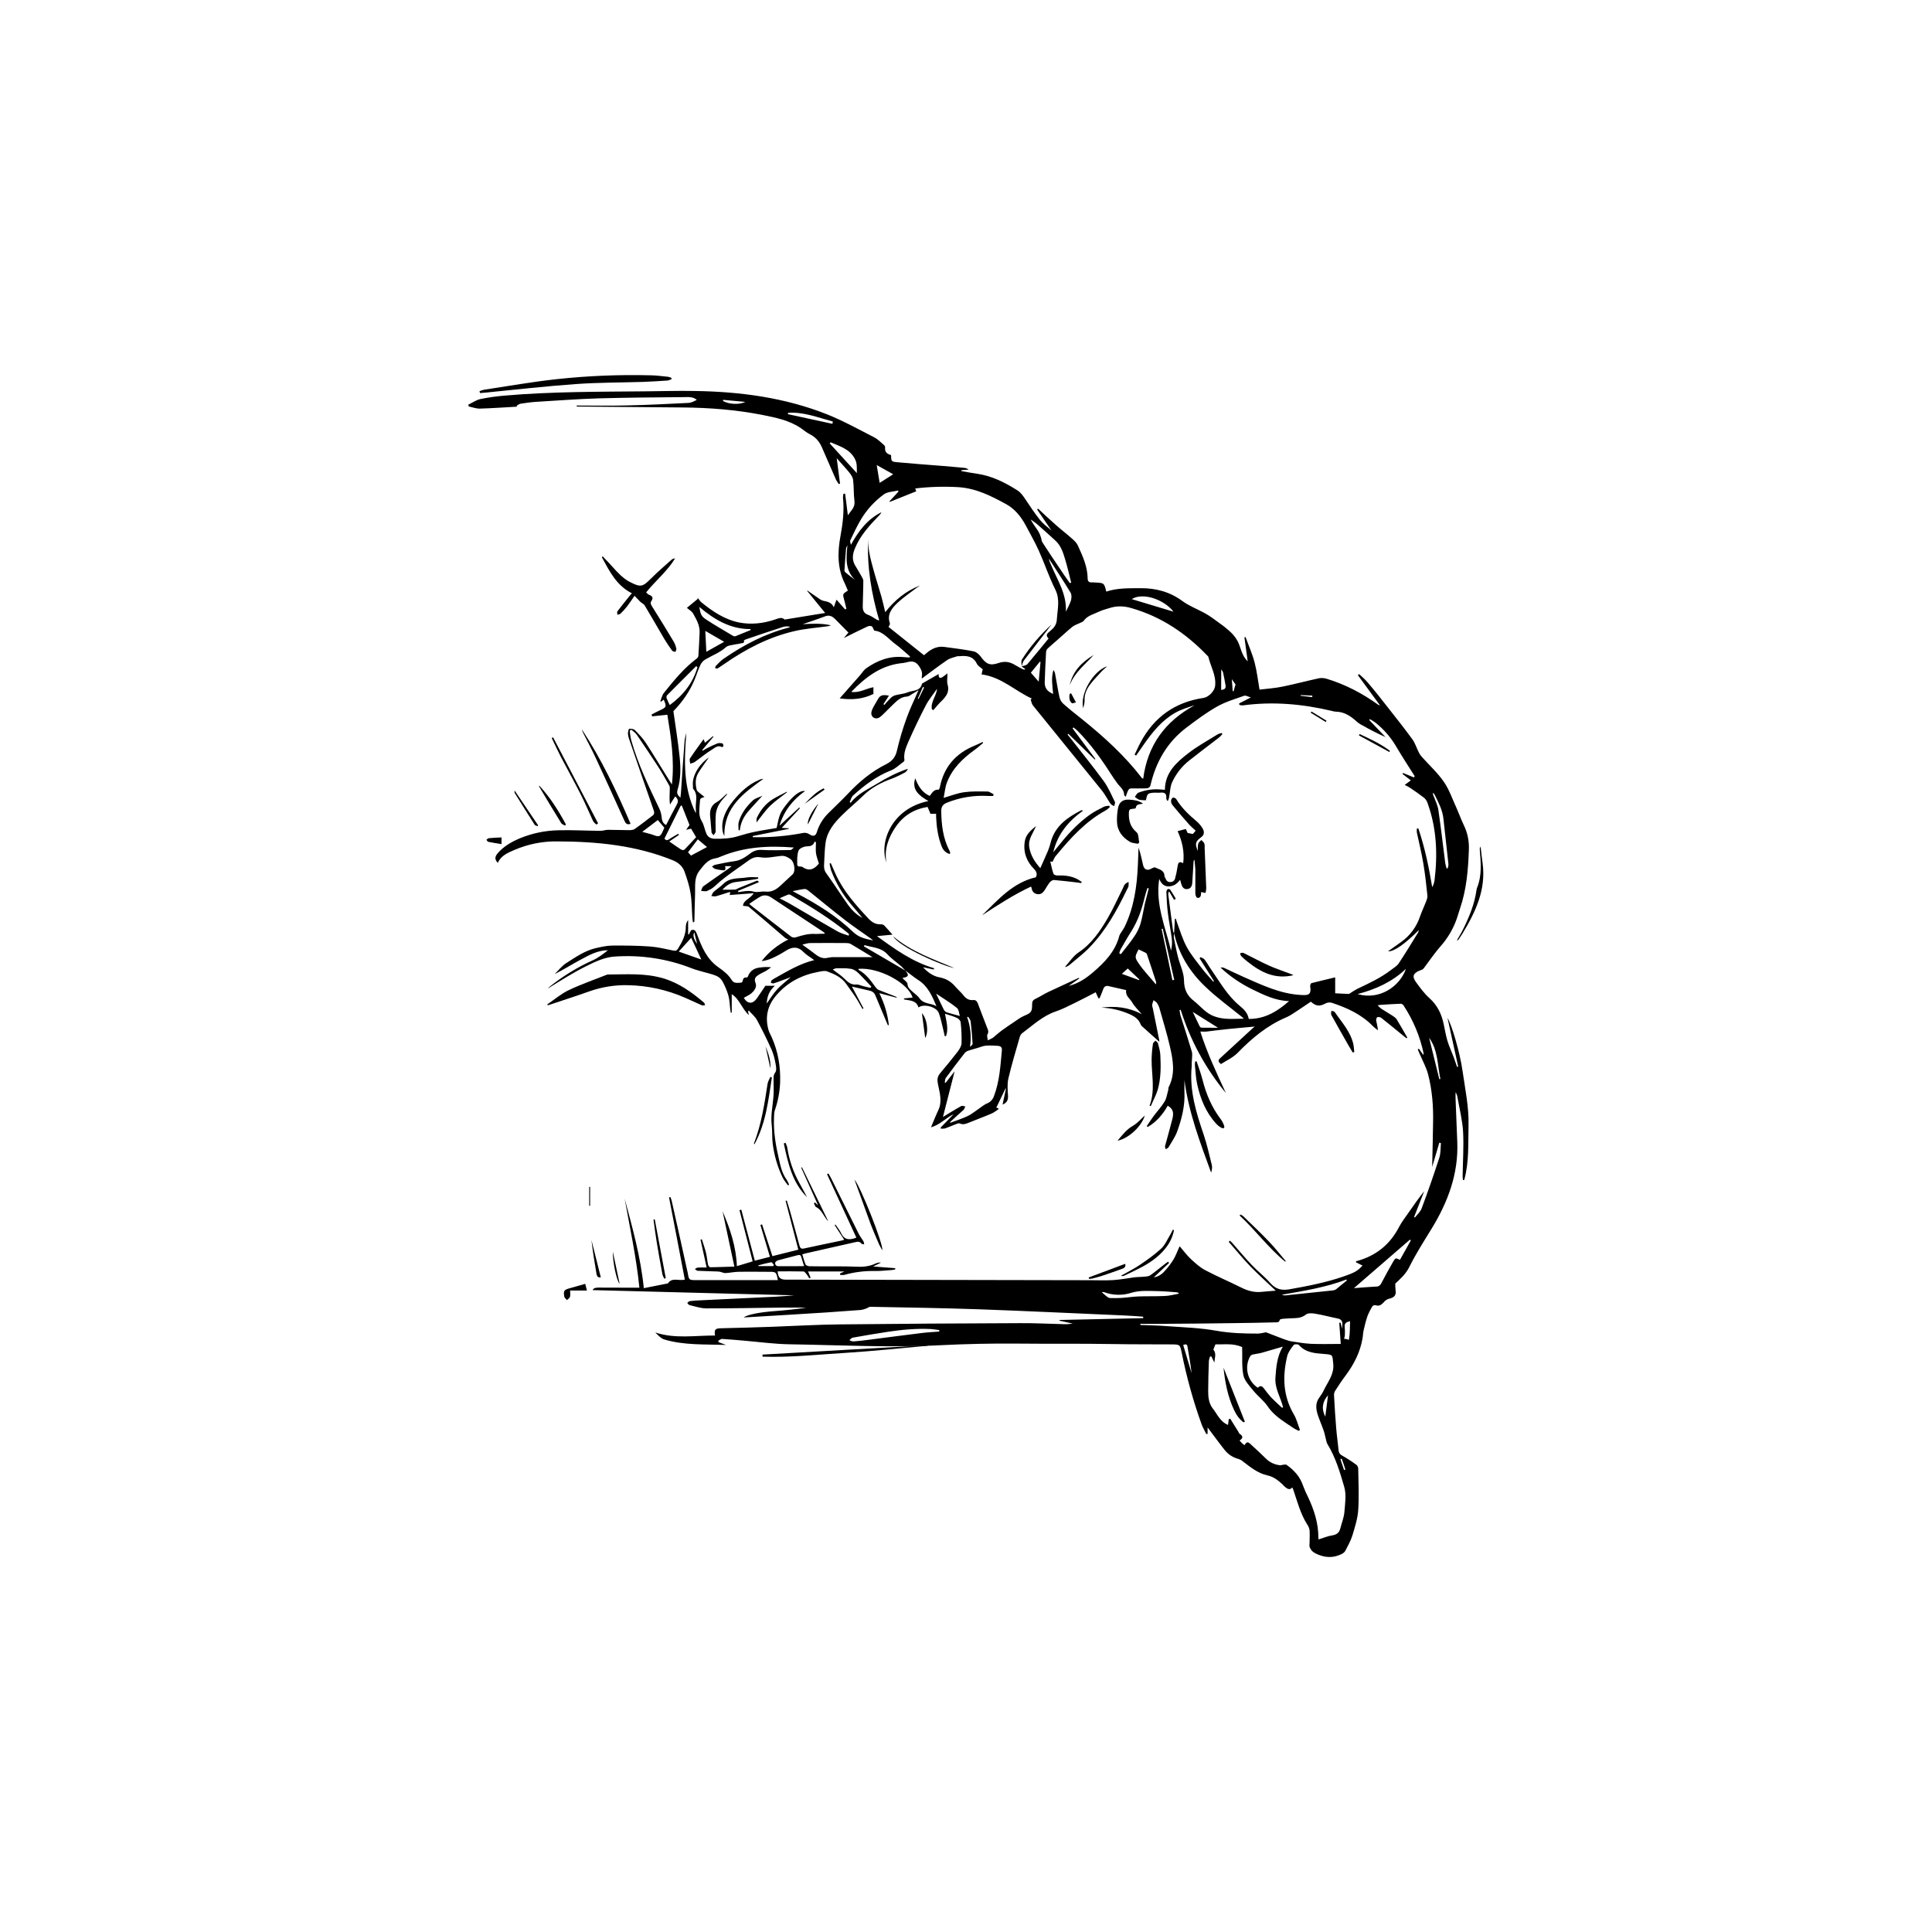 <?xml version="1.0" encoding="utf-8"?>
<!-- Generator: Adobe Illustrator 22.1.0, SVG Export Plug-In . SVG Version: 6.00 Build 0)  -->
<svg version="1.1" id="Layer_1" xmlns="http://www.w3.org/2000/svg" xmlns:xlink="http://www.w3.org/1999/xlink" x="0px" y="0px"
	 viewBox="0 0 1700.8 1700.8" style="enable-background:new 0 0 1700.8 1700.8;" xml:space="preserve">
<style type="text/css">
	.st0{display:none;}
	.st1{display:inline;}
</style>
<title>sketches frames</title>
<g class="st0">
	<path class="st1" d="M1286.6,499.6l-7.4-7.9c0.2-0.3,0.5-0.6,0.7-0.9c1.3,0.7,2.5,1.4,3.7,2.3c7.9,7.2,16.2,14.1,23.4,22
		c8.6,9.4,19.4,15.6,29.4,23c3.9,2.9,7,6.1,8.3,11.1l-9.2-0.6c19.3,6.4,28.4,22.7,37.5,38.4c7.1,12.3,12.9,25.4,18.4,38.5
		c2.5,6.3,3.9,13,4,19.7c0.8,27.9,1.2,55.8,1.1,83.7c0,8.4-2.7,16.8-3.2,25.2c-0.6,8.9-0.4,17.9-0.3,26.8c0.2,46,0.6,92,0.8,138
		c0,5.6-0.8,11.1-1,16.7c-0.6,15.5-1.1,31.1-1.7,46.6c0,1.5-0.3,3-1,4.4c-0.3-2.1-0.7-4.3-1.2-6.4c-0.5-1.1-1.2-2.1-2-3
		c-0.9,1-2.3,1.9-2.5,3c-1,5-1.8,10.1-2.4,15.2c-0.8,8-2.7,16.2-1.8,24.1c2.3,21.4-5.4,40.9-10.7,60.8c-5.3,20-12.6,39.5-21.8,58
		c-9.3,18.6-23.3,30.9-43.2,36.8c-1.1,0.3-2.2,0.8-3,1.7c-4.9,6-9.9,11.9-12.4,19.6c-6.4,19.5-14.7,38.1-26.1,55.2
		c-1.7,2.9-3.8,5.6-6.1,8c-10.6,10-10.5,22.7-9,35.6c0.4,1.5,1.3,2.8,2.7,3.6c3.8,2.4,5.6,5.8,5,10.1c-1.4,9.4-3.1,18.7-4.9,28.1
		c-1.4,7.6-2.6,15.3-4.8,22.7c-1.1,3.6-4.1,7.1-7.1,9.7c-2.6,2.2-5.7,0.1-8.1-5.2c-5.8,0.7-11.8,1.6-17.7,2.2
		c-4.5,0.4-9.1,0.7-13.6,0.6c-5.5,0-9.4-3.5-10.9-8.8c-0.3-0.8-0.7-1.6-1.2-2.3c-6.3-9.5-12.6-19-18.8-28.6c-0.6-1-0.6-2.5-0.6-3.8
		c-0.7-16.4-1.1-32.9-2-49.3c-0.2-4.1-2-8.1-3-12.2c0-0.1-0.2-0.2-0.2-0.4c-0.6-11-9.4-18.7-11.9-29.1c-0.6-1.7-1.9-3.1-3.7-3.7
		c-8-1.4-16.2-3.3-24.3-3.3c-36.6-0.3-73.2,0.2-109.8-0.1c-19.5-0.2-39-1.4-58.5-2.1c-8.5-0.3-17-0.5-25.5-0.5
		c-27-0.2-54.1-0.7-81.1-0.4c-22.9,0.2-45.8,0.9-68.7,2c-53.3,2.6-106.6,1.7-160,0.5c-16.1-0.3-32.1-3.1-48.2-4.6
		c-4.7-0.5-9.4-0.9-14-1c-1.7,0-3.3,1.1-5,1.7l0.1,1.8l9.2,3.3c-23.9-1.2-47.2,0.5-69.7-6.2c-3.9-1.2-7.1-4.6-10.3-7.9
		c22.1,7.5,44.6,3.2,67.2,3.5c-0.2-1.2-0.4-2-0.5-2.8s-0.3-1.7-0.6-2.9c-8.7-0.7-17.3-1.2-25.9-2.1c-7.7-0.8-15.4-1.9-23.1-3.2
		c-1.4-0.2-2.6-1.8-3.9-2.8c1.5-0.8,3-2.2,4.5-2.2c31.3,0.4,62.6,1.1,93.9,1.3c28.4,0.2,56.8,0.9,85.1-0.3
		c34.3-1.4,68.5-4.6,102.8-6.8c25.3-1.6,50.7-3,76.1-4.3c14.2-0.7,28.5-1.8,42.7-1c30.8,1.7,61.3-1.6,92-2.8
		c32.6-1.2,65.2-1.6,97.8-2.4c5,0,10-0.6,14.9-1.7c-1.3-0.3-2.6-0.6-3.9-1c-7.4-2.5-14.7-5.1-22.1-7.4c-1.7-0.6-3.6-0.7-5.4-0.3
		c-13,3.7-26.5,5.4-40.1,5c-13.9-0.5-27.9-0.8-41.8-1.2c-0.8,0-2-0.3-2.4-0.8c-2.5-4-6.6-3.5-10.2-3.7c-24.2-1.3-48.5-2.1-72.6-3.6
		c-92.7-5.9-185.4-2.1-278.1-2.9c-49.4-0.4-98.8-0.2-148.1-0.3c-21.9-0.1-43.8-0.3-65.7-0.5c-1,0-1.9-0.1-2.9-0.1l-0.4-1.5
		c2.2-0.8,4.4-2.2,6.7-2.2c14.8-0.2,29.7,0.7,44.5-0.2c12.1-0.6,24.2-2.5,35.9-5.6c6.6-1.8,13.3-2.7,20.1-2.6
		c149.6,0.1,299.2,0.5,448.8,0.3c63.8-0.1,127.5-1.1,191.3-2.2c14.6-0.2,29.2-2.3,43.8-3.4c29.2-2.2,58-7.5,86.3-14.9
		c2.9-0.8,5.7-2.2,8-4.1c7.7-6.5,15.1-13.4,23.5-20.9c-13.9,2.8-26.3,5.9-38.9,7.8s-25.5,2.8-38.2,4.2c-0.2-0.7-0.3-1.3-0.5-2
		c1.1-0.5,2.3-0.9,3.5-1.2c13.6-2.4,27.2-4.4,40.8-7.3c12.3-2.6,24.5-5.9,36.7-9.2c2.3-0.7,4.4-2.1,6-4
		c14.3-17.5,24.3-38.1,29.1-60.1c0.1-0.2-0.1-0.6-0.3-1.2c-3.1,4.9-5.8,9.6-9,14.1c-0.8,1.2-2.6,1.7-3.9,2.6
		c0.1-1.6-0.2-3.4,0.4-4.8c8.4-17.2,16.4-34.5,20.2-53.4c0.9-3.7,1.4-7.5,1.4-11.3c-0.3-19.2-1-38.4-1.5-57.6l-1.2-0.1
		c-0.1,1.2-0.3,2.5-0.4,3.8c-1.3,22-3.7,43.9-9.1,65.3c-1,3.7-2.4,7.3-4.1,10.6c-1,2-3.1,3.5-4.7,5.2l-1.2-0.8
		c1.1-6,2.3-11.9,3.3-17.9c3.1-16.9,4.7-34,5-51.2c0.3-33.6,2.2-67.2,2.6-100.8c0.2-25.3-1.4-50.5-1.4-75.8c0-28.5,0.9-57,1.6-85.5
		c0-2.8,0.4-5.6,1.2-8.2c0.6-1.8,2.2-3.2,3.3-4.8c0.8,1.7,2.2,3.4,2.2,5.1c0.2,10.6-0.3,21.2,0,31.7c1,41.4,2.3,82.8,3.4,124.3
		c0.2,8.4,0,16.8,0,25.1c0,1.9,0.2,3.8,0.7,5.7c0.4-5.6,1-11.2,1.2-16.8c0.8-16.4,2-32.8,2-49.2c0-33.7-0.7-67.5-1-101.2
		c-0.1-11-2.8-21.4-6-32.9l-1.6,4.2l-1.1,0.3c-1.8-30.2-12-57.2-29.1-82l4.4,3.5l0.6-0.4c-2.1-4-4-8-6.3-11.8
		c-0.6-0.9-2.1-1.5-3.3-1.8c-18.3-4.2-36.5-9.8-55-12.3c-37-5-73.3-3.8-106,18.2c-14.6,9.8-26.2,22.6-37.3,36
		c-2.9,3.5-5.9,7-8.6,10.6c-0.7,0.9-0.8,2.3-1.2,3.5c-1.1,4-1.4,8.5-3.5,12c-7,11.5-10.2,24-11.9,37c-0.1,1.6,0.6,3.2,1.8,4.3
		c29.7,25.2,59.2,50.5,89.3,75.3c27,22.2,54.5,43.8,81.8,65.7c0.9,0.5,1.7,1.2,2.3,2c0.4,0.8,0.5,1.8,0.2,2.6
		c-0.2,0.4-1.5,0.5-2.3,0.3s-1.2-0.8-1.8-1.2c-25.9-20.3-51.9-40.5-77.5-61.1c-26.3-21.2-52.3-42.8-78.4-64.2
		c-5.8-4.8-11.4-9.7-17.2-14.5c-1.1-0.7-2.2-1.4-3.3-1.9c2.8,4.2,4.8,7.3,7,10.8c-2.7,0-5.7-0.8-6.5,0.2c-2.3,2.8-3.9,6.1-5,9.5
		c-1.3,4.3-1.6,8.8-2.4,13.7l3.2-1.1c31.3,27.5,61.8,55.2,93.3,81.7s63.7,51.6,95.1,78c-33.9-22.2-65.4-47.7-97.2-72.7
		c-32.1-25.2-61.3-53.4-88.9-83c-8.3,4.7-2.5,10.6-1.8,15.8c0.6,4.2,2.2,8.2,2.8,12.4c0.3,2.1-0.4,4.3-0.7,6.5l-2.1,0.4
		c-2-4.9-4.1-9.8-6.5-15.6c-0.2,1.8-0.5,2.8-0.5,3.7c-0.3,10.9-0.7,21.7-0.9,32.6c0,1.4,0.7,2.8,1.4,5.3c-3.3,3.5-0.3,5.5,3.3,8.5
		c14.8,12.7,29.6,25.5,43.8,38.9c33.1,31.3,65.8,63,98.7,94.5c5.5,5.3,11,10.6,16.5,15.9c0.9,0.9,1.7,1.9,2.4,3l-1,1
		c-1.3-0.9-2.7-1.7-4-2.7c-34.2-28-65.1-59.4-96.9-89.9c-17.9-17.2-36.5-33.7-55-50.2c-5.4-4.8-11.7-8.7-18.6-13.6v11.9
		c-2.1-2-3.4-3.2-5.4-5.1c0,1.2,0.1,2.4,0.2,3.6c4.6,18.4,9.3,36.7,13.9,55.1c0.2,0.8,0.8,1.8,0.6,2.5c-2.3,10.5,2.6,19.7,5.9,28.9
		c10.9,30.4,22.4,60.6,33.6,90.9c0.1,0.3,0.1,0.6-0.6,1.5l-9.8-12.2v39.8l-1.1,0.2c-0.3-1-0.6-2-0.8-3c-3.1-15.6-6.1-31.1-9.3-46.7
		c-0.3-1.7-2.3-3-3.5-4.5c-1.2-1.2-2.1-2.6-2.9-4.1c-1-2.5-1.6-5.2-3-7.8c2.2,19.3-4.5,36.5-11.5,53.6h-1.8c0-1.7-0.4-3.4,0.1-5
		c4.9-18.6,4.2-37.5,3.6-56.5c0-0.5-0.1-1.1-0.1-1.5c-2.1,12.4-4.2,24.9-6.2,37.3l-1.7-0.1c-1-11.3-2.6-22.6-3-34
		c-0.4-11,0.6-22,0.8-33c0.2-9-0.4-10.9-5.8-18.7c1.2,10.1,2.5,20.3,3.7,30.5l-1.4,0.2l-2.6-13.1l-1.5-0.1c-0.5,2.7-1.4,5.4-1.4,8.1
		c0,13.8,0,27.6,0.5,41.4c0.3,7.5-3.1,13.6-6,20c-0.3,0.6-1.6,0.7-2.5,1.1c-0.3-1.2-1-2.4-0.8-3.5c1.9-9.7,5-19.2,5.8-28.9
		c1.9-24.1,3.2-48.4-8.9-70.6c-4.6-8.4-11.6-15.4-17.5-23.1c-0.8-0.9-1.3-2.1-1.3-3.3l14.7,9.9l0.8-0.8c-2.1-2.2-4-4.6-6.2-6.5
		c-3.7-3.2-7.6-6.3-11.5-9.3c-1.1-0.8-2.9-2-3.9-1.6c-21.2,6.9-43.4,8.8-65.3,12.3c-23.9,3.8-48,7-72,10.2c-6,0.8-12,0.8-17.9,0.3
		c19.7-6.6,40.4-7.9,60.4-12.7c-19.6,0.2-39,3.7-58.6,2l-0.2-1.2c4-0.7,8-1.4,12-1.9c4.4-0.5,8.8-0.9,13.2-1.3
		c4.2-0.4,8.3-0.7,12.5-1c0.1-0.5,0.1-0.9,0.2-1.4c-7.3-1.8-14.6-3.8-21.9-5.4c-10.2-2.2-20.4-4.2-30.6-6.3
		c-1.4-0.3-2.9-0.5-4.3-0.4c-6.6,0.4-13.2,1.4-19.7,1.4c-22.3,0.2-44.7,0.1-67,0.1c-1.6,0-3.3-0.3-4.9-0.5v-1.4l81.1-3l0.1-1.1
		c-0.7-0.4-1.4-0.8-2.1-1.1c-21.1-8.2-41.2-18.7-60-31.4c-3.4-2.4-7.4-3.5-11.5-3.3c-11.3,0.3-22.6,0.3-33.9,0.2
		c-2.4,0-4.8-0.8-7.2-1.2V777l39.8-1.8l0.7-1.2c-4.5-2.6-8.7-6.2-13.6-7.7c-5.7-1.7-11.9-2-17.9-2c-22.5-0.1-45,0.1-67.5,0.2
		c-2.4,0-4.9-0.3-7.3-0.4l-0.1-1.7c14.3-0.8,28.6-2,42.9-2.4s29-0.1,44.1-0.1c-5.4-4.7-10.5-9-15.4-13.5c-6.8-6.2-13.5-12.7-20.3-19
		c-1.2-1.2-2.8-1.9-4.5-2.2c-18.9-0.7-37.8-1.4-56.8-1.8c-20.1-0.5-40.3-0.7-60.4-1c-1.5,0-2.9,0-4.4,0V721h119.9
		c-1.6-2.1-2.2-3-2.8-3.8c-5.5-7.3-11.6-14.1-16.1-22c-2.1-3.6-1.1-9.1-1.4-13.7c0-1.4,0.1-2.8,0.3-4.2c-10,1.1-19.6,2.3-29.2,3.1
		c-4.4,0.3-8.8,0.2-13.1-0.3c-1.5-0.1-2.8-1.5-4.2-2.3c1.5-1,2.9-2.6,4.5-2.7c9.8-1,19.6-1.6,29.4-2.3c1.7-0.1,3.4,0,5.1,0
		c-0.3-7.1-2.4-8.7-8.6-7.2c-20.2,4.8-40.4,9.2-61.3,9.5c-3.5,0.1-7-0.7-10.5-1.1l-0.1-2c2.6-0.8,5.3-1.5,8-2.1
		c14.5-2.2,29.1-4.3,43.6-6.5c1.9-0.4,3.7-1,5.5-1.7c-0.1-0.6-0.3-1.2-0.4-1.8h-4.5c-30.6,0-61.1,0-91.7,0.1
		c-4.2,0-8.4,1.5-12.6,1.6c-9.3,0.1-18.7-0.2-28-0.4c-2.8-0.1-4.8,0.5-6.7,3c-2.6,3.7-7.2,3.7-10.7,0c-2.1-2.2-4.3-2.6-7-2.5
		c-7.8,0.3-15.6,0.3-23.4,0.5c-2.5,0.1-4.9,0.3-7.7,0.5c1,2.1,1.9,4.2,2.6,6.4c0.1,1.2-0.4,2.4-1.3,3.2c-0.4,0.3-2-0.5-2.9-1.1
		c-0.5-0.3-0.8-0.8-1-1.4c-2.2-6.8-7.2-7.7-13.5-7.1c-6.5,0.7-13.2,0.7-20.3,1l4.3,7.8l-1.1,0.9c-1-0.9-2-1.9-2.9-2.9
		c-2.5-3.7-5.1-5.8-10.3-5.7c-40.4,1-80.8,2-121-3.1c-2.2-0.2-4.4-0.6-6.5-1.2c-1.2-0.4-2.2-1.6-3.3-2.4c1.1-0.7,2.2-1.8,3.4-2
		c2-0.4,4.1-0.5,6.1-0.5c16.6-0.5,33.2-1.1,49.8-1.6c1,0,1.9-0.2,3.2-0.3l-31.6-49.3l2-1.6c0.3,0.9,0.7,1.8,1.2,2.6
		c9.8,14.5,19.7,28.9,29.3,43.5c2.4,3.7,5,5.5,9.6,5.1c6.4-0.5,12.8-0.1,20.1-0.1c-11.5-19.3-22.4-37.7-33.3-56l0.5-0.7l2,2.8
		c7.3,10.5,14.7,20.9,21.9,31.4c4.2,6.2,8,12.7,12.4,18.7c1.6,1.8,3.8,2.9,6.1,3c8.3,0.3,16.6,0.1,25.8,0.1
		c-11.9-24.7-23.2-48.1-34.4-71.4l0.6-0.7c1.1,1.3,2.6,2.5,3.3,4c8,15.9,15.8,31.9,23.7,47.8c2.8,5.5,5.5,11,8.8,16.3
		c1.3,1.6,3.1,2.7,5.2,2.8c7,0.1,14.1-0.4,21.1-0.7c4-0.2,4.8-1.7,3.2-5.3c-6.9-15.9-13.9-31.8-20.8-47.7c-0.1-0.4-0.2-0.9-0.2-1.3
		c3.4-1,4.7,1.1,5.9,3.7c6.2,13.8,12.5,27.6,18.9,41.3c0.7,1.6,1.6,3.1,2.6,5c8.5-4,16.4-9.4,23.2-15.9c0.6-0.5,0.3-2.4-0.1-3.5
		c-2.3-6.2-4.7-12.2-7.4-19c4.7,0.8,7.7,2.3,9.2,6.7s3.9,8.7,5.9,13l1.6,0c1.1-7,3.1-14,3.3-21c0.8-32.6,1-65.2,1.7-97.9
		c0.4-17.6,1.7-35.2,4.1-52.6c3.8-27.9-2.2-54-19.3-77.1c-0.3-0.4-0.6-0.7-0.8-1c-4.7-6.7-10.6-9.8-19.3-9.4
		c-25.8,1.2-51.7,0.8-77.5,2.6c-19.3,1.4-38,7-56.4,16.4h32.7l0.6,0.9c-1.7,0.9-3.4,2.6-5.1,2.6c-16.5,0-32.9-0.4-49.4-0.6
		c-0.2,0-0.5-0.3-0.9-1.4l17.3-1.1l-0.9-1c1.4-2,2.5-4.3,4.3-5.9c3.4-3,7.2-5.5,11.4-8.7c-9.3-1.2-18.1,0.4-26.6-1.5L308,369
		c1.4-0.5,2.9-0.9,4.4-1.1c9.4-0.3,18.8-0.5,28.2-0.8c2-0.1,4.4-0.1,5.9-1.2c9-5.9,19.3-7.5,29.6-9.3c14.7-2.5,28.7-7.7,41.4-15.5
		c7.2-4.4,15.4-7.2,23.2-10.4c2.2-0.9,4.9-0.4,7.3-0.6l0.6,1.1c-1.3,1.1-2.5,2.5-4,3.2c-11.7,5.1-23.5,10-35.2,15
		c-1.6,0.7-3.2,1.3-6,2.4c10.6-0.6,19.8-1.1,29-1.8c21.7-1.8,42.3,1.9,62.6,9.7c5.4,2.1,12.1,0.9,18.2,1.2c0.3,0,0.6-0.1,0.9-0.1
		c9.5,0.9,17.6-2.6,25.6-7.3c8.6-4.9,18.2-7.8,28-8.6c5.8-0.5,11.4-4.1,17.2-5.4c39.3-8.9,78.2-7.5,116.2,6.6
		c2.4,1.1,4.6,2.3,6.8,3.7l-0.5,1.6c-3.3-0.5-6.7-0.8-10-1.5c-14.4-3.1-28.6-7.1-43.1-9.2c-24.5-3.5-48.9-1.3-73.2,3.4
		c-0.7,0.1-1.3,0.5-1.5,1.2h5.8c25.3,0,50.5-0.1,75.8,0c7.2,0,13.9,1,20.5,5c4.4,2.7,10.8,2.3,16.3,3.1c3.9,0.6,7.9,0.9,11.8,1.4
		c7.8,0.9,13.6,6,19.9,9.9c3.6,2.3,7,4.9,10.1,7.7c3,2.7,5.4,2.3,8.6,0.4c12.5-7.4,25-14.8,37.9-21.5c13.3-6.9,27.5-11.2,42.8-10.1
		c5.1,0.4,10.2,1.2,15.2,2.5c8,2,15.8,4.5,23.7,6.9c2.2,0.7,4.3,1.9,5.9,3.5c-2.3,0-4.7,0.4-6.8-0.1c-12.2-2.6-24.3-5.4-36.5-8.2
		c-1.3-0.3-2.6-0.6-3.9-0.8c-3.3-0.5-5.7,0.1-5,4.6c-17.3-0.3-32.6,5.6-47.1,14.3c4.9-1.3,9.8-2.5,14.6-4
		c18.8-6.2,37.5-7.2,56.7-1.4c15.5,4.7,31.3,7.8,46.8,12.5c8.8,2.7,17.6,2.7,26.5,2.3c13.4-0.6,27,0.8,40.2-3.8
		c2.7-0.9,6.6,0.8,9.7,2c8,3.4,15.6,7.5,23.6,10.8c6,2.5,11.7,5,15.3,10.9c0.9,1.4,3.2,2,4.8,3c3.3,2.1,6.5,4.5,10,6.1
		c2.8,1.3,6,1.6,9,2.4l0.8-1.4l-20.3-17.1c0.3-0.5,0.6-0.9,0.8-1.4c3.1,1.2,6.5,1.8,9.1,3.6c5.4,3.8,10.2,8.4,15.3,12.5
		c1,0.8,2.4,1.6,3.5,1.5c15.8-1.8,31.6-2.8,47.1,2.6c3.5,1.2,7,2.3,10.3,3.8c10.1,4.5,19.8,9.9,30.8,12.6s19.6,10.3,27.5,18.5l1-0.7
		l-14.7-22.3l0.9-1c1.3,0.7,2.6,1.5,3.8,2.5c7.8,6.6,13.5,15,18.8,23.8c2.4,4,5,8,7.3,12c1.3,2.3,2.9,3.3,5.7,2.9
		c15.9-2.2,30.8,3.5,46,6.4c1.9,0.4,3.7,1.7,5.5,2.8c18.4,11.2,36.8,22.5,55.2,33.8L1286.6,499.6z M1073.7,669
		c4.5-6.5,8.5-14.2,14.2-20c8.5-8.5,11.8-19.1,15.7-29.8c7.1-19.2,18.3-35.8,34.6-48.5c1-0.8,2.1-1.5,3.2-2.3
		c-3.8,5.3-8.1,9.9-12.1,14.8c-1.6,2-2.9,4.4-3.6,6.9c-1.3,4.5-0.2,5.7,4.2,3.7c4-1.8,7.7-4.2,11-7.1c16.7-13.9,32.9-28.3,52-39.2
		c9.6-5.5,18.9-9.2,30.1-8.5c14.9,0.9,29.9,0.6,44.9,1.1c4.7,0.2,9.4,1.4,14.1,2.1l0.3-1.2c-7-5.5-15.9-5.8-24.2-8h18
		c-1-6.6-5.6-9.7-10-13.1c-16.9-13.1-34.5-25.2-53.9-34c-9.3-4.2-19.4-6.8-29.3-9.4c-7.6-2-15.2,3.8-23.6,0c-3.8-1.8-9.5,0.2-14.3,1
		c-24.3,3.7-46.5,13.3-67.8,25.1c-1.3,0.6-2.4,1.6-3.3,2.7c-4.9,7.1-9.7,14.3-14.5,21.5c-6.3,9.6-11.4,19.5-6.5,32.5
		c-33.6-19-64.3-40.6-94.5-63.1c-1,1.1-1.5,1.6-2,2.1c-3.4,3.4-5.3,2.9-6.5-1.8c-0.3-1.3-0.2-2.6-0.6-3.9c-0.3-1.2-0.9-2.3-1.8-3.2
		c-3.7-2.7-7.5-5-12.5-4.3c-3.6,0.5-7.4,0.3-10.9,1c-2.1,0.4-4,1.9-6,3c0.2,0.6,0.3,1.2,0.5,1.8c-9.2-6.1-18,1.6-27.4-0.4l14.9-6.4
		c0.1-0.5,0.2-1,0.2-1.5c-3.8-0.9-7.7-2.6-11.5-2.6c-13,0-25.6,3-37.8,7.5c-6.5,2.4-13,4.5-19.7,6.2c-4.5,1.1-9.3,1.2-14,1.7
		l-0.4-1.9c21.7-6.9,41.2-19.9,64.9-21.4c-0.7-0.6-1.6-1-2.6-1.1c-9.4-0.3-18.8-0.5-28.2-0.9s-17.7,2.1-24.2,8.6
		c-10.9,11.1-21.2,22.7-31.8,34.1c-1.3,1.4-2.3,3-3.4,4.5l-0.7-0.6l2.6-5.8c-32.3,38.1-59.8,79.3-81.3,124.3
		c8.7-6.1,9.3-17.5,16.5-25.8c-0.8,7-6.5,11.4-5.4,18.4l6.5-3c-0.8,1.5-2,2.8-3.4,3.8c-5.7,4.4-10,9.6-11.9,16.9
		c-2.8,10.7-6.1,21.2-9.8,31.5c-2.2,5.4-2,11.5,0.6,16.8c2.5,5.7,3.4,12.1,5,18.2l-1.7,0.4c-1.6-6.2-3.2-12.4-5.1-19.4
		c-1.8,11.4,4.6,26.2,11,29c0.6,2.2,0.5,4.1,1.4,5c8,7.5,15.8,15.2,24.3,22.2c5.1,4.2,11.2,7.2,16.9,10.7l0.9-1.2
		c-1.3-1.4-2.7-2.6-4.2-3.8c-5.8-4-12-7.4-17.5-11.8c-9.7-7.7-17.6-16.5-18.7-30.1c-0.9-10.7,2.1-20.3,5.5-30c0.3-0.8,1.2-1.4,2.7-3
		c0.3,1.5,0.5,3.1,0.5,4.6c-0.3,2.8-0.7,5.5-1.1,8.3c-1.6,9-1.4,18.1,1.8,26.5c4,10.7,13.7,16.8,22.8,24.3
		c-0.9-5.5-1.6-10.1-2.3-14.6l1.9-0.5c1.2,2.5,2.2,5.1,3.1,7.8c3,11.1,10.5,19.6,17.3,28.4c1.5,1.6,3.3,2.9,5.4,3.6
		c12.5,5.1,25.1,9.9,37.5,15.2c7.6,3.2,14.6,7.7,22.2,10.7c12.8,5,25.8,9.7,39.1,13.5c11,3.2,22.3,4.9,33.5,7.2
		c1.8,0.3,3.9,0.6,5.5-0.1c6.8-2.9,14-5,20-9.8c2.2-1.8,6.3-2.1,9.4-1.6c2.6,0.4,3.5-0.1,4.9-2c5-6.9,10.2-13.7,15.5-20.3
		c1.1-1.4,3.3-1.9,5-2.8c2.7-1.5,6.1-2.3,7.9-4.6c4.2-5.5,8-11.2,11.5-17.2c7.4-12.3,14.3-24.9,21.8-37.2c18.8-30.4,35.1-62.1,49-95
		c2.4-5.8,3.7-12,5.5-18.1c0.3-1.1,0.6-2.5,0.2-3.4c-3.9-7.7-0.6-15.7-1.4-23.7c2.4,1.6,4.1,3.7,6.3,5c10.8,6.8,13.8,16.5,10.7,28.5
		c-2.1,8.3-4.2,16.6-6.2,24.8l-1.6-0.3c0-1.2,0-2.5,0-3.7c0-6.9,0-13.8,0-20.7c0-2,0.6-4.3-2.8-4.3c-3.1,0-2.4,2.2-2.7,4
		c-0.5,3.6-0.5,7.4-1.8,10.8c-15.9,43.7-36.6,85-63.4,123c-13,18.5-27.5,35.9-41.4,53.8c-0.8,1-1.7,2.1-2.4,3.2
		c-0.6,0.9-1.2,1.9-1.8,2.9l0.9,0.7c8.8-7,17.7-14,26.5-21c2.1-1.6,4.2-3.2,6.5-4.5c13.7-8.3,23.8-19.9,31.2-33.8
		c5.4-10,9.8-20.6,14.5-31c9.1-20.5,18.2-41.1,27-61.7c2-4.7,2.9-9.9,4.5-14.8c0.3-1,1.7-1.7,2.6-2.5c0.7,1,1.3,2.1,1.8,3.2
		c0.1,0.9,0.1,1.8-0.2,2.6C1075.5,652.2,1074.6,660.7,1073.7,669z M719.5,478.7c-4.2-2.5-6.2-5.2-6-8.8c0.6-14.1,0.5-28.3,2.2-42.2
		c1.8-15,0.4-28.9-8.3-41.6c-1.8-2.6-2.5-5.9-4.2-8.6c-2.5-4.3-5.5-8.3-8.8-12c-1.4-1.4-4.6-1-7-1.4l-0.2,0.7l4.2,2.4
		c-11.3,0-22.4,1.3-33.6-1.6c-13.3-3.4-26.6-7.3-40.7-6.8c-24.1,1-48,4.7-71.3,10.9c-6.5,1.7-13,3.5-19.4,5.3l0.9,0.9
		c-0.8,2.1-1.8,4.2-2.9,6.1c-3,4.7-9.5,8.3-4.2,15.3c0.2,0.2,0.4,0.3-0.2-0.1c6.5-6.8,12.4-14.1,19.5-20.1
		c7.9-6.7,20.4-9.8,26.2-7.7c-5.5,3.1-10.9,5.8-16,9c-16.4,10-24.7,26.7-33,42.6c-9.3,17.7-12.8,37.6-13.6,57.5
		c-1.3,30.5-1.7,61.1-2,91.7c-0.3,14.7,2.5,29.4,8,43c2.3,5.5,4.6,11,7.3,17.4l-6.4-2.6c0,5-0.1,9.8,0,14.6c0.1,3.7-0.2,8.1,5.9,7.2
		c0.7-0.1,1.5,0.9,2.3,1.1c6.3,1.9,12.6,3.7,19.4,5.7c-2.7-9.9-5.1-18.3-7.4-26.8c-1-3.8-3.6-7-4.9-10.3c-3.2-7.7-4.2-16.4-6-24.7
		c-0.2-0.9-0.1-1.8,0.2-2.6c2.6-5.9,1.6-11.8-0.1-17.7c-0.1-0.8-0.2-1.7-0.2-2.6l1.1-0.3c3.2,16,13.7,28.8,18.2,44.4
		c1.5,4.6,3.8,8.9,6.9,12.6c6.2,8,15.6,10,24.9,11.6c2.2,0.4,4.3,1.1,6.4,1.6l-0.2,1.4c-3.8,2.2-8,1.8-12.1,0.8
		c-18.1-4-26.6-16.6-29.6-34c-1.1,3.4-2.3,6.4-3.1,9.4c-0.3,1.2-0.1,2.5,0.4,3.7c3.6,8.3,7.6,16.5,11,25c2.1,5.3,5.9,6.8,11,6.8
		c7.5-0.1,15,0.2,22.5-0.4c13.3-0.9,26.6-2.4,39.8-3.6c14.1-1.3,28.3-2.6,42.4-3.6c4.1-0.3,6.7-1.7,8.1-5.4
		c3.2-8.2,6.9-16.3,9.5-24.7c6.6-21,16.4-40.9,20.4-62.7c1.2-6.6,2.7-13.2,4.1-19.8c3.8,32.9-10.3,62-19,92.5
		c4.4-4.7,8.3-9.7,11.7-15.1c12.3-19.9,17.1-42.1,18.7-65c1.2-17.1,0.8-34.4,1.4-51.5c0.1-4.3,1-8.7,1.5-13h2
		c0.9,6.3,2.2,12.6,2.7,19c0.6,10.4,0.6,20.8,1,31.3c0.1,2.1,1,4.2,1.8,7c6-9,2.1-102.9-4.8-110.6
		C718.5,445.6,719,461.6,719.5,478.7z M823.2,482.9c11.5-8.6,22.8-16.5,36.1-20.9c1.1-0.4,1.9-1.2,2.4-2.2
		c5.5-12.3,12.9-23.3,21.5-33.7c2.4-2.9,5.5-6.2,2.4-10.7c-0.6-0.9-0.2-2.6-0.3-3.9c-0.5-4.9-1.1-9.9-1.6-14.8
		c-0.5-4.5-1-9.1-1.6-14.2c-4.2-1.1-9.3-2.5-14.4-3.8c-11-2.9-21.9-5.6-33.4-4.9c-10.2,0.6-20.5,0.8-30.8,1.1
		c-8.9,0.1-17.5,2.6-25.1,7.1c-2,1.2-3.7,3-5.8,3.9c-10.4,4.5-18,12-23.6,21.6c-1.6,2.8-3.1,4.7-7.5,2c3.2,6.6,0.6,11.5-0.8,16.8
		c-2.5,9.4-5.2,18.8-6.3,28.3c-2.4,20.8-3.6,41.8-5.6,62.7c-1.9,19.3-2.9,38.6,1,57.8c0.3,1.7,0.1,4.6-0.9,5.2
		c-4.4,2.5-2.5,6-2.2,9.2c1.1-1.1,2-2.3,2.7-3.6c6.7-10.5,13-21.3,22.7-29.6c7.4-6.3,14.6-12.8,21.3-19.8c4.5-4.7,9-9.8,12.1-15.4
		c8.2-14.9,19.4-27.2,31.5-38.9C819.1,480,821.3,478.7,823.2,482.9z M1048.8,515.2l0.3,0.1c4.2-3.9,7.9-8.5,12.6-11.6
		c12.1-8.1,24.3-16,36.9-23.1c10.7-6,22.1-11.2,35.1-9.8c0.3,0,0.7-0.4,0.6-0.3c0.5-2.7,1.2-5.4,2.1-8c2.4-6.5,1.2-10.4-4.5-14
		c-0.9-0.5-1.7-1.1-2.5-1.8c-13-12.8-27.3-22.7-46.6-22.2c-0.4,0-0.9-0.2-1.3-0.2l-34.7-1.5c-4.4-0.2-8.8-0.1-13.1-0.6
		c-1.6-0.2-3.1-1.8-4.6-2.7c0-0.5,0.1-1,0.1-1.5c-3.1,1.5-6.2,3.1-9.3,4.6s-6.5,4.6-9.8,4.6c-8.4,0.1-15.1,3.4-21.3,8.3
		c-7.9,6.3-15.4,13.4-17.2,23.7c-1.2,6.7-3.7,12.5-6.5,18.4c-1.5,3-2.5,6.2-3.9,9.3c-1.1,2.5-0.5,3.6,2,5.1
		c8.3,4.9,16.9,9.7,24.3,15.8c12.6,10.3,26.6,18,40.7,25.4c8.7-9.1,13.1-22.1,27.3-26.7C1052.8,510,1050.8,512.6,1048.8,515.2z
		 M952.7,478.1c0.6-1.5,1.3-3.1,2-4.5c3.7-6.3,6.2-13.9,11.3-18.7c10.6-9.8,19.7-20.3,26.1-33.3c3.3-6.7,1.8-13,0.5-19.5
		c-0.3-0.8-1-1.5-1.8-1.8c-3.2-1.4-6.3-3.4-9.7-3.9c-6.6-1-13.4-1.2-20.4-1.8c0.5-4.3-2.4-4.2-5.6-4.4c-14.8-1.1-28.1,3.4-40.7,10.6
		c-3.8,2.2-7,5.3-9.4,9c-2.7,4-6.1,7.5-10,10.3c-4.3,3.2-6.2,7.1-6.8,12.2c-0.3,2.2-1.1,4.4-2.3,6.3c-4.5,7.5-9.3,14.8-13.9,22.1
		l36.9,13c0.3,1.9,0.2,3,0.6,3.5c3.3,3.3,6.8,5.2,12,3.9c4.2-1.1,8.8-0.5,13.1-1c1.9-0.2,3.7-1.1,5-2.5
		C943.4,472.9,949.7,472.9,952.7,478.1L952.7,478.1z M1200.1,1225.4c0.6,15.4,1.1,30.2,1.6,45c0.9,23.3,1.8,46.7,2.6,70
		c0.1,4.2-0.8,8.4-0.9,12.7c0,2.6,0.7,5.7,4.1,5.7c7,0.1,14.1-0.2,21.1-0.6c1.4-0.2,2.7-1,3.5-2.2c3.2-7.6,6.2-15.4,9.2-23.1
		c1.2-3,2.2-6.1,2.7-9.3c0.8-5.8,1.3-11.6,1.6-17.4c-0.2-1.4-1-2.7-2.2-3.4c-5.8-2.9-8.5-8.1-10.2-13.7c-0.5-2.3-0.2-4.8,0.9-6.9
		c9.2-16.4,18.8-32.5,27.8-49c5.6-10.3,10.5-21.1,9.1-33.5c-0.2-1.4-0.3-3.2-1.2-3.9c-3.3-2.5-11.6,0.3-13.7,3.8
		c-1.3,2.2-3.3,4.6-5.5,5.6c-11.9,5.3-24.1,10.1-36.1,15.2c-1.9,0.9-3.8,1.9-5.7,3.1c-1.2,0.7-2.3,1.8-3.6,2.1
		C1203.5,1225.6,1201.8,1225.6,1200.1,1225.4z M1027.4,1203.3v0.5c15.8,0.7,31.7,1,47.5,2.3c15.5,1.2,31,2.9,46.3,5.4
		c15.4,2.6,31.1,2.8,46.6,0.6c0.9-0.1,1.7,0.1,2.5,0.5c4.1,1.8,8,1.2,11.8-0.8c5.5-2.8,10.9-6,16.6-8.2c6.2-2.4,9.3-7.6,13.1-12.6
		c-3.5,0.2-7,1-10.4,2.2c-4.9,2-9.5,6.1-14.5,6.5c-16.1,1.4-32.2,1.7-48.4,2c-18.7,0.3-37.3-0.1-56,0.1
		C1064.2,1202.1,1045.8,1202.8,1027.4,1203.3L1027.4,1203.3z M1175.4,1155.9c3.7,4.1,6.2,7.3,9.2,10.1c1.2,1.2,3.5,2.3,5,2.1
		c22.7-4,45.3-8.2,67.9-12.4c8.2-1.5,13.6-7,18.9-13C1243.3,1150.8,1209.9,1154.3,1175.4,1155.9L1175.4,1155.9z M1067.9,783.3
		c0.3,0-0.1-0.1-0.2,0c-0.5,0.3-0.9,0.7-1.4,1.1c-8.2,6.5-15.4,14.4-25.4,18.7c-1.4,0.6-1.8,5-1.6,7.5c0.2,1.7,2.1,3.4,3.4,4.9
		c4.8,5.5,9.6,11,14.8,16.2c1.3,1.3,4.2,1.5,6.3,1.4c0.7,0,1.8-2.4,1.9-3.8C1066.6,814,1067.2,798.6,1067.9,783.3z M1387,714.9h0.4
		c-0.8,3.1-1,6.5-2.5,9.2c-2.6,4.5-2.2,9.3-2.3,14.1c-0.8,42.2,1.3,84.3,3.3,126.4c0.3,5.9,0.8,11.7,1.2,17.7L1387,714.9z
		 M1028,773.3c4.5-3.8,9.2-7.2,13.4-11.3c11.1-10.8,21.8-21.8,32.9-32.6c4.3-4.2,3.2-9.3,3-14.4l-21.1,23.2l-0.8-0.6l6.7-10.4
		c-0.9,0-1.8,0.3-2.3,1c-6,5.6-11.9,11.1-17.8,16.8c-0.9,0.9-1.3,2.3-2.1,3.9h6.1C1037.3,755.7,1030.7,763,1028,773.3z M872.5,815.5
		l0.5-2.1c-2.4-1.1-4.8-2.5-7.3-3.2c-15.2-3.9-30-9.5-44-16.6c-9.2-4.8-18.8-9.1-28.2-13.5c-1.4-0.5-2.8-0.8-4.3-1
		c0.1,1.7,0.5,2.3,1.1,2.7c11.6,6.8,23.2,13.9,35,20.4c11.2,6.2,23.4,10.4,36.1,12.5C865.1,815.3,868.8,815.3,872.5,815.5z
		 M1088.7,662.3l-1.4-0.4c-15.9,20.4-29.4,42.1-37.8,68.2c11.7-16.2,23.3-31,33.4-46.8C1086.6,677.6,1086.8,669.4,1088.7,662.3z
		 M1183.3,1168.2c-3.4-3.7-6.4-7.3-9.7-10.5c-1.2-0.9-2.6-1.3-4-1.2c-21.2,0.2-42.5,0.4-63.8,0.8c-1.6,0-3.2,0.2-4.8,0.3
		c7.5,0.8,14.9,1.7,22.3,1.7c9.2-0.2,18.4,1.8,26.7,5.8C1160.3,1170.1,1171.1,1172.3,1183.3,1168.2L1183.3,1168.2z M983,1166.8
		c2.1,1.4,4.5,2.2,5.3,3.8c2.2,4.3,5.9,3.7,9.5,3.6c14.1-0.4,28.2-0.6,42.2-1.4c9.2-0.6,18.3-2.3,27.4-3.6c1-0.3,1.9-0.6,2.8-1.1
		c-6.5-1.3-12.8-1.4-19.1-1.9c-12-1-23.9-1.7-35.8,1.8c-4.7,1.3-9.5,1.8-14.4,1.5C995.2,1169.2,989.5,1167.8,983,1166.8z
		 M1071.8,764.6c-16.2,8.8-28.3,23.2-45.8,29.1c-0.3,0.1-0.4,1.2-0.6,1.8c0.7,0.2,1.4,0.4,2.1,0.5c0.8,0.1,2.2-0.3,2.5,0.1
		c2.4,3.4,5.3,2.4,8.1,1.1c2.4-1.1,4.7-2.4,6.7-4.1c7.7-6.4,15-13.2,22.8-19.4C1071,771.3,1072.2,768.7,1071.8,764.6L1071.8,764.6z
		 M1074.9,747.7c-14.6,10-28.8,20-43.3,29.6c-4,2.6-4.6,5.8-4.6,10.6c2.1-1.3,3.8-2.1,5.2-3.2c11.9-8.3,23.4-17.2,35.8-24.6
		C1073.8,756.7,1074.5,752.7,1074.9,747.7L1074.9,747.7z M498.4,592.9c2.6,20.9-2.6,40.4-10.3,60l9.3-1.4
		c1.2-10.7,2.1-21.2,3.5-31.6C502.2,610.8,503.4,601.7,498.4,592.9z M1189.8,1270.9l0.9-0.3c-0.1-1-0.1-1.9,0-2.9
		c1.6-7.5-0.5-13.4-7-18c-3.5-2.4-6.3-5.8-9.4-8.7l-1.3,0.7c0.6,3.7,0,8,1.9,10.8C1179.2,1259.1,1184.7,1264.8,1189.8,1270.9
		L1189.8,1270.9z M1035.4,539l8.1,7.5c1.2-13.3,8.4-22.5,16.3-32.1C1047.8,519.3,1039.1,526.2,1035.4,539z M1191.1,1249.9
		c0.5-7.7,1-14.8,1.6-23.1l-14.4,3.8L1191.1,1249.9z M1317.3,550.6c-7.7-9.3-16-16.2-27.2-18.8
		C1296.7,541.2,1304.1,549.3,1317.3,550.6L1317.3,550.6z M485.3,643.8c-6.4-2.1-5.7-6.6-3.6-11.9c-2.7,9.3-10.1,13.9-17.7,19
		C475.2,655.1,479.7,652.2,485.3,643.8L485.3,643.8z M1191.1,1329.8c0.2-6.1,2.2-12.1-4.3-16.5c-3.9-2.6-6.5-7.2-9.6-10.9l-1.2,0.4
		c0.6,2.8,0.6,6,1.9,8.3c2.4,4.1,5.8,7.6,8.6,11.5C1188.1,1324.9,1189.6,1327.4,1191.1,1329.8L1191.1,1329.8z M1097.6,418.2
		c-9.2-6-30.2-11.2-36-8.9C1073.4,413,1083.7,420.4,1097.6,418.2L1097.6,418.2z M929.2,817.3c0.2,0.6,0.4,1.3,0.5,1.9
		c3.1,0,6.2,0.2,9.3,0c8.1-0.5,10.1-3.2,8.8-12C940,807.8,937.1,816.8,929.2,817.3z M1355.3,588.1l-1,0.6l16.1,38.7l1.1-0.5
		C1370.4,612.2,1361.8,600.6,1355.3,588.1z M685.7,648.3c4.2,0,7.6,0.1,11-0.1c1-0.1,1.8-0.7,2.3-1.5c1.9-5,3.6-10,5.6-15.6
		L685.7,648.3z M710.8,670.4l8.6-27.2C710.4,650.3,709.5,660,710.8,670.4L710.8,670.4z M710.6,366.9c4,6,8.6,10.3,17.2,7.1
		c-3.4-2.6-6.6-4.7-9.5-7.3C715.6,364.4,713.3,364.1,710.6,366.9L710.6,366.9z M1190.1,1282.8l-15.6-14.6l-1.1,0.9
		c3.1,7.8,10.8,12,16.6,17.9L1190.1,1282.8z M939.2,378.1v-2c-6.8,0-13.6-0.1-20.4,0.1c-1.1,0-2.2,0.8-3.3,1.3
		c1.1,0.7,2.2,2.1,3.2,2C925.6,379.2,932.4,378.6,939.2,378.1z M1175.6,1286l-0.7-0.1l15.4,18.2l1.2-0.4c-0.8-2.5-0.8-5.8-2.5-7.4
		C1184.9,1292.4,1180.1,1289.3,1175.6,1286z M917.7,386.2c5.2,5.9,10.1,5.5,17.9-1.3L917.7,386.2z M505.3,399.5
		c2.5-4.4,2.4-8.2-0.6-11.2c-0.7-0.7-2.2-0.5-4-0.9C502.5,392,503.9,395.7,505.3,399.5L505.3,399.5z M1376.2,648.3l2-0.4
		c-0.8-5.5-1.6-11.1-2.3-16.6l-2,0.3C1374.6,637.2,1375.4,642.7,1376.2,648.3L1376.2,648.3z M1302.5,529.3l-0.9,1.8
		c4.9,2.1,8.8,6.2,14.2,7.3l0.8-1.5L1302.5,529.3z M1297.8,1147c0.2,0.3,0.3,0.6,0.4,0.9c2.7-0.8,5.5-1.4,8-2.6
		c0.8-0.4,0.8-2.5,1.2-3.9c-1.1,0.1-2.5-0.1-3.3,0.5C1302,1143.5,1299.9,1145.3,1297.8,1147L1297.8,1147z M671.5,647.4
		c5.9,1.7,7.2-2.3,10-5.3C675.9,640.3,675.1,645.1,671.5,647.4z M691.3,671.3l1,0.2c0.8-3.4,1.6-6.8,2.5-10.2l-1.5-0.8
		c-0.7,1-1.8,1.9-1.9,3C691.2,666.2,691.2,668.8,691.3,671.3L691.3,671.3z M718.6,582.9c3.9-4.8,4.3-7,2.1-11.4
		C719.9,575.7,719.2,579.3,718.6,582.9L718.6,582.9z"/>
	<path class="st1" d="M596.9,1137.3c1.2,0.1,2.5,0.2,3.7,0.2c31.9,0.1,63.8,0.1,95.7,0.2c3.2,0,6.5,0.2,9.7,0.4
		c8,0.4,15.8,0.2,23.2-3.5c2-1,4.2-1.5,6.4-1.5l-8.7,4.8l24.4,1.9v1.4c-10.3,1.8-20.7,1.3-31.1,2.1c-10.2,0.8-20.3,2.7-30.5,4.2
		l-0.3-1.3l4.3-2.6c-0.6-0.2-1.3-0.3-1.9-0.3c-40,0.1-80-0.6-119.9,0.6c-14.2,0.4-28.1-2.2-42.2-1.5c-1.3,0.1-2.8-1.2-4.2-1.9
		c1.3-0.6,2.7-1.6,4.1-1.7c11.7-0.5,23.6,0,35.2-1.3c10-1.2,19.7-4.2,29.5-6.7c37.4-9.5,74.8-19.5,113.1-25.1
		c0.6-0.2,1.2-0.2,1.7-0.2c1.3,0.3,2.5,0.9,3.8,1.3c-1.1,0.9-2,2.5-3.3,2.8c-13.4,3.2-27,6-40.4,9.2c-23.6,5.6-47.1,11.4-70.6,17.2
		c-0.6,0.2-1.3,0.5-1.9,0.7L596.9,1137.3z"/>
	<path class="st1" d="M1109.5,653.8c0.7,0.3,1.4,0.6,2.1,1.1c51.4,41.3,103.5,81.8,151.8,126.9c16.8,15.7,32.4,32.8,48.4,49.4
		c1.6,1.7,2.8,3.7,3.6,5.9c0.3,1-0.6,2.7-1.4,3.7c-0.3,0.3-2.4-0.4-3.1-1.2c-20.7-22.9-42.7-44.6-66-64.8
		c-33.9-29.3-67.9-58.4-101.7-87.9c-11.8-10.3-22.9-21.4-34.4-32.1L1109.5,653.8z"/>
	<path class="st1" d="M606.5,763.4c-3.6,0.2-7.2,0.6-10.9,0.8c-34.2,1.5-68.4,2.9-102.5,4.5c-27,1.2-54,2.9-81,3.8
		c-8.9,0.3-17.8-1-26.7-2.2C459.2,767.5,532.6,757.3,606.5,763.4z"/>
	<path class="st1" d="M1199,955.9c-1.3-0.6-2.5-1.4-3.6-2.3c-21.5-20-43-40-64.5-60c-6.9-6.4-14.1-12.5-20.6-19.3
		c-3.3-3.5-5.7-7.5-10.5-9.7c-4.4-2-1.9-6.7-1.8-10.7c34.3,33.3,70.4,64.7,102.1,100.6L1199,955.9z"/>
	<path class="st1" d="M1207.3,868.2c-40.7-33.9-76.1-73-112.4-111.2c1.1,0.8,2.2,1.6,3.3,2.4c21,15.6,38.4,35,57.3,52.8
		c15.6,14.7,31.2,29.4,47,43.9C1206.2,859.5,1208.3,862.9,1207.3,868.2z"/>
	<path class="st1" d="M710.1,749.3l-149.2,3.3l-0.3-2.1c1.3-0.5,2.5-1.3,3.8-1.4c25.1-1.1,50.1-2.7,75.2-2.9
		c22.7-0.2,45.5,1.2,68.2,1.9c0.9,0.1,1.7,0.2,2.6,0.3L710.1,749.3z"/>
	<path class="st1" d="M614.2,995.7c0-7,0.3-13-0.1-19c-1.1-17.7-2.6-35.4-3.6-53.2c-0.4-6.6,0.1-13.2,0.3-19.8
		c0-0.7,0.8-1.4,1.4-2.6c0.6,1.2,1.3,1.8,1.3,2.6c1.7,14.4,3.7,28.8,4.9,43.3c1.1,12.9,1.3,25.8,1.7,38.7
		C620.3,989.7,619.2,993.4,614.2,995.7z"/>
	<path class="st1" d="M990.1,868c0.5,1.7,1.2,3.4,1.6,5.1c4.6,18.4,6.7,37.3,6.3,56.3c-0.1,4.1,0.4,8.3-0.3,12.3
		c-0.4,2.2-2.4,4.3-4.1,6c-0.5,0.5-2.5-0.2-3.5-0.8c-0.4-0.2-0.1-1.8,0-2.7c0.3-1.3,0.4-2.6,0.5-3.9c-0.6-22.5-1.3-44.9-2-67.3
		c0-1.6,0.1-3.2,0.2-4.9L990.1,868z"/>
	<path class="st1" d="M557.1,910.2c0.3,0.8,0.5,1.5,0.6,2.3c0.6,25.6,1.2,51.3,1.7,77c0,2.8,0.6,7.1-3.2,7c-4,0-3-4.5-3-7.1
		c0.6-25.3,1.3-50.7,2-76c0.1-1.1,0.4-2.2,0.7-3.2L557.1,910.2z"/>
	<path class="st1" d="M751,923.2v-8.4h1c0.3,1.7,0.4,3.3,0.5,5c-0.7,17.7-1.2,35.5-2.2,53.2c-0.1,2.4-2,4.8-3.9,6.9
		c3.4-29.2-3.6-57.9-3.3-86.8l1.8-0.2l5.5,30.5L751,923.2z"/>
	<path class="st1" d="M585.7,918.5c2.4,18.1,5,36.2,7.1,54.4c0.6,4.9-0.3,10-0.9,14.9c-0.2,1.3-1.8,2.4-2.7,3.5
		c-0.8-1.2-2.2-2.4-2.4-3.8c-0.8-6.3-0.8-12.6-1.8-18.8c-2.8-16.8-2.3-33.5-0.5-50.3L585.7,918.5z"/>
	<path class="st1" d="M1387.9,585.1c2.8,2.1,5.1,3.6,7.1,5.4c0.8,0.8,1.4,1.8,1.6,2.9c4.6,20,9.4,40,13.7,60c1,4.6,0.5,9.6,0.5,14.5
		c-0.2,1.2-0.5,2.5-1,3.6l-1.4,0.3c-0.8-2.2-1.9-4.2-2.3-6.5c-1.5-9.5-2.9-19.1-4.2-28.7c-2.3-16.8-6.1-33.2-13.1-48.7
		C1388.4,587,1388.2,586.1,1387.9,585.1z"/>
	<path class="st1" d="M504.2,992.1c0-1.4,0.1-2.8,0.3-4.2c3.8-19.8,2-39.8,1.2-59.7c-0.2-5-0.4-10-0.2-15c0-1.1,1.4-2.2,2.1-3.3
		c0.7,1.1,2,2.2,2,3.3c1,20.2,2,40.4,2.4,60.7c0.1,4.5-1.6,9.2-2.9,13.6c-0.6,1.9-2.4,3.4-3.6,5.1L504.2,992.1z"/>
	<path class="st1" d="M1088,816.2c38.3,40.9,76.7,81.7,115,122.5c-42.8-36.6-77.4-81-116-121.6L1088,816.2z"/>
	<path class="st1" d="M1244,894.3c5.3,3.8,11,7.1,15.8,11.4c10.2,9.1,20.1,18.4,29.8,28.1c3.2,3.2,5.6,7.5,7.9,11.5
		c1,1.7,0.9,4,1.4,6l-1.1,0.5l-54.4-56.5L1244,894.3z"/>
	<path class="st1" d="M760.7,945.5c2.3-9.7,3.7-19.7,7.3-28.8c3.3-8.6,3.2-16.8,2-25.4c-0.2-1.2-0.2-2.3-0.3-3.5
		c0-0.2,0.3-0.4,1.1-1.3c0.6,1.7,1.2,3.1,1.5,4.5c5,22,8.3,44.1,7.5,66.7c-0.2,5.1-2.2,9.1-6.7,11.8c5.1-20,1.4-39.6-1.7-59.4
		c-3,12-5.9,23.9-8.8,35.9L760.7,945.5z"/>
	<path class="st1" d="M647.5,912.5c0.4,2.1,0.7,4.2,0.9,6.3c0.7,19.2,1.4,38.4,2,57.6c0,2.2-0.4,4.4-1.2,6.4c-0.4,1-2.3,1.4-3.5,2
		c-0.4-1.1-1.2-2.2-1.2-3.2c-0.2-16.7-0.4-33.4-0.5-50.2c0-5.3,0.4-10.6,0.7-15.8c0.2-1.2,0.6-2.3,1.2-3.3L647.5,912.5z"/>
	<path class="st1" d="M467.4,915.7c0.3,1,0.6,2,0.7,3.1c0.6,18,1.3,36.1,1.5,54.2c0,3.9-1.5,8-2.9,11.8c-0.4,1.1-2.5,1.7-3.8,2.5
		c-0.3-1.4-1-2.9-0.8-4.3c0.4-5.2,1.4-10.5,1.6-15.7c0.6-15.5,0.8-31.1,1.3-46.7c0.2-1.7,0.5-3.3,0.9-4.9L467.4,915.7z"/>
	<path class="st1" d="M1002.3,965.1c1.6-3,3.1-6.2,4.9-9.1c6.3-10.1,9.5-21,9-33c-0.3-6.4,0-12.9,0.4-19.4c0.1-1.1,1.5-2.2,2.4-3.2
		c0.9,1,2.5,2,2.5,3c0,11.3,0.7,22.7-0.7,33.8c-1.4,11.7-8.4,21-17.3,28.6L1002.3,965.1z"/>
	<path class="st1" d="M900.4,887c4.1,0,5.5,2.3,6,4.9c3.1,15.8,4.7,31.6,2.3,47.6c0,0.1,0,0.3-0.1,0.4c-1.4,2-3.2,5.8-4.3,5.6
		c-3.9-0.7-1.9-4.2-1.6-6.5c1.8-15.9,0.9-31.6-1.5-47.3C900.9,890.3,900.7,888.9,900.4,887z"/>
	<path class="st1" d="M393.7,1153.6c8.1,0.1,8.2,0.1,9.3,7.7c0.3,2.1-0.1,4.2-3.2,4c-2.5-0.1-5,0-7.5,0h-8c0,2.2,0.4,4.5-0.1,6.5
		c-0.4,1.5-2,2.8-3.1,4.1c-1.2-1.2-3.2-2.4-3.4-3.8c-0.3-4.1-0.3-8.2,0.1-12.2"/>
	<path class="st1" d="M895,949.4c-2.1,1.4-4.1,3.7-6.3,3.9c-2.5,0.1-5-0.8-6.8-2.6c-1.6-1.7-2.3-4.8-2.3-7.2
		c0-17.6,0.4-35.2,0.6-52.8c0-0.6,0.3-1.2,0.8-1.6c1.1,8.6,2.4,17.1,3.2,25.7c0.7,7.8,1,15.8,1.2,23.7
		C885.5,946.8,886.4,948,895,949.4z"/>
	<path class="st1" d="M947.1,966.8c2-22.9-0.6-44.5-3.9-66.4C953.5,909.6,956.8,956.9,947.1,966.8z"/>
	<path class="st1" d="M820.3,966.4c0.4-24.6,0.8-48.2,1.1-71.7l2-0.1c0.9,7.8,2.3,15.7,2.7,23.6c0.5,10.8,0.4,21.7,0,32.6
		c-0.2,4-1.8,8-3,11.9C822.8,963.8,821.6,964.8,820.3,966.4z"/>
	<path class="st1" d="M792,878c1.4,0.9,2,1,2,1.3c2.1,9.2,4.6,18.4,6.2,27.8c1.3,7.8,0.1,16.1,2.3,23.5c2.2,7.2,1.7,14.1,1.5,21.2
		c0.1,4-2.2,7.7-5.9,9.3C802.7,932.9,795.9,906,792,878z"/>
	<path class="st1" d="M1218.8,692l99.9,69C1281.9,742.5,1249.5,717.5,1218.8,692z"/>
	<path class="st1" d="M429.4,922.5c-0.1,1.1-0.1,2.3-0.2,3.4c-2.2,21-4.5,41.9-6.8,62.9c-0.2,1.6-1.4,3.1-2.1,4.7
		c-1-1.6-3-3.2-2.9-4.7c0.7-8.3,1.6-16.6,2.9-24.8c2-12.3,4.5-24.5,6.8-36.7c0.4-1.7,0.9-3.3,1.5-4.9L429.4,922.5z"/>
	<path class="st1" d="M320.2,671l105.1,5.5l-0.1,1.1c-35.1-0.2-70.1-1.3-105.1-4.8L320.2,671z"/>
	<path class="st1" d="M694.4,978c-2.4-20.7-2.2-41.4-0.7-62.1h2.3c1.1,20.7,2.3,41.4,0.6,62.1H694.4z"/>
	<path class="st1" d="M1038.3,882.7c7.2,13.9,4.9,52-3.5,56.8C1036,920.5,1037.2,901.6,1038.3,882.7z"/>
	<path class="st1" d="M848.9,882.6c0.5,5,1,10,1.3,15.1c0.8,11.5,1.7,23.1,2.1,34.6c0.1,3.5-1.2,7.1-1.8,10.7l-2.1-0.2v-60.1
		L848.9,882.6z"/>
	<path class="st1" d="M1376.5,563.6c-9.7-11.8-20.2-24.8-30.9-37.8C1363.5,532.8,1370.3,548.8,1376.5,563.6z"/>
	<path class="st1" d="M715.6,953.4c0-16.7-4.6-33.2-2.1-51C717.7,908.1,719.3,947.7,715.6,953.4z"/>
	<path class="st1" d="M383.6,922.9c3.8,14.4-0.5,28.9-0.1,43.3C382.7,951.8,378.4,937.4,383.6,922.9z"/>
	<path class="st1" d="M925.6,941.7c-2.1-18.1-4.1-36.2-6.2-54.3l1.1-0.1c2.2,18.1,9,35.7,6.3,54.4H925.6z"/>
	<path class="st1" d="M785.6,958.8l-1.5-51.8c4.1,17.1,4.3,34.4,3.5,51.8L785.6,958.8z"/>
	<path class="st1" d="M627,681.9h-69v-0.5h69.1L627,681.9z"/>
	<path class="st1" d="M514.8,703l66.7-1.8v1.5l-66.7,1.6C514.8,703.9,514.8,703.5,514.8,703z"/>
	<path class="st1" d="M451.5,969.7v-33.3c2.3,10.9,3,22.1,1.9,33.3L451.5,969.7z"/>
	<path class="st1" d="M1136,966.9l8,14.6l-2,1.1l-7.3-15L1136,966.9z"/>
	<path class="st1" d="M979.6,1149.9l-11.2,2.6C971.3,1148.1,974.3,1147.3,979.6,1149.9z"/>
	<path class="st1" d="M436.7,708H419v-0.4l17.7-0.8V708z"/>
	<path class="st1" d="M492.3,960.4v-12.6h0.8v12.6L492.3,960.4z"/>
	<path class="st1" d="M813.2,529.9c-0.5,8.6-0.4,17.2-1.8,25.7s-4.4,16.3-6.7,24.7c3.9-1.9,7-4.6,10-4.5c4.6,0.1,4,4.9,4.6,9.3
		c10.3-7.9,22-11.3,34.1-12.2c11.7-0.8,23.8-2.6,34.5,4.2c0,0.4-0.1,0.9-0.2,1.3c-3-0.3-6-0.6-9-0.9c-19.5-2-38.4,0.5-56.3,8.5
		c-2.2,1-4,3.1-5.6,5.1c-2.6,3.2-4.5,7-7.3,9.8c-1.4,1.5-5,2.7-6.3,1.9c-1.7-1-2.8-4.1-3.1-6.4s0.7-4.8,1.2-8l-35.8,17
		c6-8.6,14.5-14.1,24.6-17.4c4.3-1.4,8.1-3.3,9.8-7.8c0.5-1.2,0.8-2.4,1-3.7c0.5-5,0.1-10.3,1.3-15.1c2.7-10.8,6.3-21.3,9.5-32
		L813.2,529.9z"/>
	<path class="st1" d="M892,698.9c-12.2,9.8-22.5,21.7-30.5,35.1c-6.5,11-12.3,22.3-17.3,34c-2.4,5.6-2.4,12.2-3.6,18.4
		c-0.4,1.1-0.8,2.2-1.5,3.2c-1-0.9-2.5-1.6-2.8-2.7c-1.5-5.9-2.2-11.6,0-17.7c6.7-18.5,15.3-36,28.1-51
		C870.3,711.3,884.8,701.5,892,698.9z"/>
	<path class="st1" d="M938.8,678c-2.4,0-4-0.4-5.3,0.1c-6.7,2.5-13.3,5.2-20.1,7.5c8.2-3.6,14-11.7,24.2-13c0.2-1.4,0.4-3.2,0.6-5.5
		c-4.8,1.7-5.1-0.8-4.9-4.3c0.2-3.8,1.2-7.2,4.3-9.7c3.2-2.4,5.6-5.6,6.9-9.3c1.5-4.4,4.7,0.1,6-0.5c1.4,2.2,2.1,4,3.3,5.3
		c5.5,5.7,2.2,17.8-6.4,20.5c-4.8,1.5-6.4,4.4-8.1,8C939.2,677.4,939,677.7,938.8,678z"/>
	<path class="st1" d="M857.5,536.8c-1.2,1-2.3,2.1-3.5,3c-12.7,10.3-25.5,20.7-38.2,31c-0.7,0.7-1.5,1.4-2.4,2
		c-0.8,0.4-2.4,0.8-2.7,0.4c-0.6-0.9-0.9-1.9-0.7-3c0.5-1.4,1.3-2.7,2.3-3.7c10.8-11.5,22.3-22.1,37.2-28.2c1.9-0.8,3.9-1.4,5.8-2
		c0.5-0.1,1.1-0.2,1.7-0.2L857.5,536.8z"/>
	<path class="st1" d="M938.5,600.6c-2.2,3.7-4.2,6.4-5.6,9.3c-1.2,2.6-2.6,5.5-2.5,8.3c0.4,10.7,1.4,21.3,2.1,32
		c0.1,1.5-0.7,3.1-1,4.7c-1.3-1.1-3.4-2.1-3.7-3.4c-1.5-6.5-2.7-13.2-3.5-19.8c-0.5-4.2,0.3-8.5,0.3-12.8c0-8,5-12.8,10.6-17.3
		C935.8,601.2,936.7,601.1,938.5,600.6z"/>
	<path class="st1" d="M1020,576.4c-19.8,12.4-41.1,22.8-55,42.6l-1.3-1.2c3.7-4.9,7-10.1,11-14.6c9.6-10.8,21.4-18.7,34.1-25.4
		c3.2-1.7,7-2.1,10.5-3.1L1020,576.4z"/>
	<path class="st1" d="M954.6,680.1c10.4-11,22.2-19.1,38.2-18.3c5.2,0.3,7.4,2.9,6.2,7.2C982.2,665.2,968.9,674.3,954.6,680.1z"/>
	<path class="st1" d="M743.8,679.4c3.1-33.6,24.6-55.2,48.6-75.1C768.9,624.5,750.6,648.2,743.8,679.4z"/>
	<path class="st1" d="M801.6,609.1c-1.5,13.1-3.2,27.3-4.8,41.6C792.6,642.5,796.5,614.7,801.6,609.1z"/>
	<path class="st1" d="M954.5,636.5v-10.9h5.5l-4.5,11.1L954.5,636.5z"/>
	<path class="st1" d="M798.2,386.8c8.6-10,20.6-11.1,32.7-11c3.3,0,4.5,3.5,3.3,7.6c-3.3-4.2-7.7-2.9-11.7-2.1
		c-6.5,1.4-13,3.6-19.4,5.4c-1.5,0.4-3,1-4.4,1.4L798.2,386.8z"/>
	<path class="st1" d="M748.3,474.2c-2.2,20-4.5,40-10.5,59.2l-1.5-0.2c1.8-9.9,3.7-19.7,5.4-29.6s3.2-19.7,4.8-29.6L748.3,474.2z"/>
</g>
<g>
	<path d="M668.1,776.6l-18.4,7.7c0.1,0.4,0.2,0.7,0.3,1.1c1-0.2,2-0.4,3-0.5c3.4-0.4,6.6-1.1,10.3,0c3.2,1,7.1-0.4,10.6,0
		c6.2,0.7,10.4-2.5,14.4-6.4c3.1-3,6.4-5.8,9.5-8.8c2.8-2.8,1.6-10.9-1.9-13.4c-2.5-1.8-5.2-3.2-8.5-2.8c-6,0.6-12.2,2.2-17.9,1.2
		c-5.8-1-8.9,1.7-12.7,4.4c-7.6,5.5-15.5,10.7-22.7,16.7c-3.2,2.6-5.8,5.9-9.7,7.6c-0.9,0.4-1.9,1.1-2.8,1.2c-1.5,0-2.9-0.1-4.4-0.3
		c0.6-1.4,0.9-3.3,2-4.1c7.3-5.3,14.8-10.4,22.3-15.6c0.7-0.5,1.4-1.1,2.6-2.1h-5.8c0.8,3.4,0.2,4.1-3.1,3.5
		c-1.9-0.2-3.9-0.6-5.7-1.1c-1-0.3-1.8-1.3-2.7-2c0.9-0.6,1.7-1.4,2.7-1.6c5.7-1.2,11.4-2.4,17.2-3.2c5.4-0.7,9.6-3.7,13.7-6.7
		c2.8-2.3,6.4-3.5,10-3.2c8.5,0.5,17,0.2,25.5,0.1c0.9,0,1.8-1.3,3-2.2c-22.5-1.8-43.8-0.6-64.2,7.9c-1.6,0.7-3.2,1.3-4.9,1.6
		c-6.7,1-10,5.8-13.9,10.7c-5.1,6.5-3.7,13.6-4,20.6c-0.3,8-0.4,16.1-0.6,24.1c0,0.4-0.3,0.7-1.2,1.1c-0.2-1.3-0.5-2.7-0.6-4
		c-0.5-7.3-0.4-14.7-1.6-21.9c-1-6.4-3.1-12.8-5.3-18.9c-1.7-4.7-5.3-7.9-10.1-9.9c-32.7-13.3-67.1-16.6-101.9-16.7
		c-13-0.2-25.9,2.4-37.9,7.6c-5.8,2.5-11.6,4.9-14.5,11.3c-2.8-3.1-2.7-5.3-0.1-8.4c5.3-6.2,12.2-10.1,19.5-13.2
		c10.9-4.5,22.5-6.9,34.2-7.1c12.3-0.3,24.5,0.4,36.8,0.5c2.2,0,4.5-0.9,6.7-0.9c5.9,0,11.9,0.3,17.9,0.3c1.9,0,4.1,0,5.5-1
		c5.5-3.8,10.6-7.9,15.9-11.9c1.6-1.3,1.5-2.6,0.9-4.5c-7.3-21-14.6-42.1-21.8-63.2c-0.5-1.4-0.8-2.9-0.9-4.4c0-1.5,0.6-4.1,1.1-4.2
		c1.6-0.2,4,0.1,5,1.1c3.5,3.6,7.1,7.3,9.8,11.5c7.1,10.9,13.7,22,20.6,33c0.5,0.8,1.1,1.6,2.2,3.4c2.4-21.4-0.8-41.4-4-61.4
		l-13.4,1.4l-0.5-1.6c2.4-1.2,4.9-2.6,7.3-3.7c5.8-2.6,6.1-3.2,3.4-9.4l-2.3,1.8l-0.7-0.4c1-2.5,1.6-5.4,3.2-7.4
		c8.8-10.9,17.6-21.8,28.9-30.2c0.7-0.5,1.2-1.3,1.4-2.2c0.4-7.1,0.9-14.1,1.1-21.2c0.1-6.1-3-11.3-5.8-16.3
		c-1.1-1.9-3.4-3.1-5.4-4.9l9.7-8l-0.5-1.3c1.1,1.4,2.1,3.1,3.4,4.3c9.9,8.1,20.6,15.3,33.4,17.9c10.3,2,20.8,0.9,30.9-2.4
		c1.7-0.7,3.5-1.2,5.3-1.6c1.4-0.1,2.8,0.4,3.9,1.4l35.6-5.8l-15.9-19.5l0.3-0.2c3.7,2.5,7.3,5.1,11,7.6c0.9,0.7,2,1.1,3.1,1.4
		c3.7,0.7,7.4,1.6,9.1,5.7c0.9-2.4,1.6-4.4,2.4-6.7l7.6,8.6l1.1-0.6c-0.6-2.6-1.2-5.2-1.9-7.7c-1.5-5.3-1.5-5.3,3.2-8.3
		c-0.9-2.1-1.8-4.4-2.8-6.5c-6.6-13.3-6.3-27.6-3.7-41.5c2.1-11.3,3.4-22.4,2.2-33.8c0-1.1,0.2-2.3,0.4-3.4l1.5-0.1l2.4,19
		c2.8-4.2,6.5-6.9,5.8-12.5c-0.8-6.2-0.4-12.5-1.2-18.7c-0.3-2.3-1.9-4.7-3.4-6.5c-3.5-4.3-7.4-8.4-11-12.5c1,7.4,1.9,14.8,2.9,22.3
		l-1,0.5c-0.9-1.2-1.8-2.5-2.5-3.8c-4.2-9.6-8.3-19.2-12.5-28.7c-2.2-5-5.5-8.9-10.5-11.4c-2.8-1.4-5.3-3.5-8-5.4
		c-10.3-7-22.3-9.3-34.2-11.7c-23.1-4.5-46.4-6.3-69.8-6.5c-31.1-0.2-62.2-0.5-93.3-0.8v-0.9c14.9,0,29.8,0.3,44.6-0.1
		c17.9-0.4,35.7-1.3,53.6-2.2c2.6-0.1,5.1-1.4,7.5-2.7c-3.5-3-7.6-2.4-11.4-2.4c-25.2,0.2-50.5,0.4-75.7,1.1
		c-18.4,0.6-36.8,2-55.2,3.1c-4.3,0.3-8.6,1-12.9,1.6c-1.2,0.2-2.2,1.2-3.4,1.8l0.3,0.8c-10.9,0.6-21.7,1.4-32.6,1.7
		c-3.2,0.1-6.6-1.2-9.9-1.9l-0.3-1.6c3.5-1.6,6.9-4.1,10.6-4.9c7.3-1.5,14.7-2.5,22.1-3.1c40.9-3.5,81.8-3.3,122.8-3.7
		c14.7-0.1,29.4-0.6,44.1-0.3c39.9,0.6,79,5.8,116.3,20.6c14.2,5.7,27.7,13.2,41.4,20.2c3.1,1.6,5.7,4.3,8.4,6.6
		c0.7,0.6,1.2,1.4,1.2,2.3c-0.5,4.1,1.8,5.8,5.2,6.7c0.2,5.5,0.1,5.8,5.4,6.3c13,1.2,26,2.2,39.1,3.2c6.7,0.6,13.5,1.1,20.2,1.8
		c1.3,0.1,2.6,0.7,3.6,1.5l-6.3,0.5l-0.1,0.8c4.5,0.8,9,1.7,13.6,2.3c13.1,1.9,24.6,7.6,35.6,14.6c3.2,2,5,4.8,7,7.7
		c4.1,6.1,8.1,12.2,12.7,18c2.9,3.7,6.8,6.6,10.4,9.7L913,448.5l0.9-0.7c5.2,4.9,10.4,9.8,15.8,14.5c4.6,4.1,9.6,7.9,14.2,12
		c2,1.8,4.1,3.8,5.1,6.2c4.2,9.2,8.4,18.4,8.5,28.8c0,2.4,1.2,3.6,3.7,3.4c1,0,2.1,0,3.1,0.1c7.7,0.4,7.7,0.4,9.6,8
		c9.8-3.3,20-2.9,30.2-3c13.4-0.1,25.7,3.2,36.5,11.1c6.1,4.5,13,7.1,19.5,10.6c4.9,2.6,9.4,6.1,13.9,9.4c3.5,2.4,6.7,5.1,9.8,8
		c2.4,2.3,4.5,5.1,6,8.1c2.7,5.5,3.2,12,8.6,17.2c-1-7.5-1.9-14.3-2.9-21.1l1-0.3c2.7,7.5,6,14.8,8,22.5c2,7.7,2.9,15.7,4.3,23.8
		c7.2-0.9,13.9-1.3,20.5-2.7c10.7-2.2,21.2-5,31.8-7.3c2.2-0.4,4.5-0.2,6.7,0.4c16.5,5,31.6,12.9,45.6,23c0.5,0.2,1,0.4,1.5,0.5
		l-19.5-26.6l1.1-1c2.6,2.5,5.4,4.8,7.6,7.5c6,7,11.7,14.2,17.3,21.4c7.4,9.4,14.8,18.7,21.8,28.3c2.6,3.5,3.9,8,5.9,11.9
		c0.7,1.4,1.6,2.7,2.7,3.9c6.5,7.3,13.8,13.9,19.3,21.9c4.7,6.8,7.4,14.9,10.9,22.5c2.3,5.1,4.2,10.5,6.6,15.5
		c3.3,6.7,4.8,14.1,4.5,21.6c-0.6,17.6-2,35-7.8,51.9c-0.9,2.7-1.7,5.5-2.6,8.2c-3.1,9.3-8.1,17.8-14.6,25.1
		c-5.3,6.1-9.9,12.9-14.8,19.4c-0.4,0.5-1,0.9-1.6,1.2c-0.6,0.3-1.3,0.4-1.9,0.7c-5.9,2.4-6.9,5.3-3.1,10.4
		c3.6,4.9,7.2,9.9,11.7,13.9c6.9,6.2,10.6,13.8,12.5,22.7c1.1,5.1,1.9,10.2,3.4,15.1c1.5,4.9,3.7,9.5,5.5,14.3
		c1,2.8,1.9,5.6,2.9,8.4l1-0.2c-3.1-14.3-6.3-28.6-9.4-42.9c3.6,5.8,10.9,30.2,13.2,46.5c2.3,16,5.7,32.1,5.3,48.1
		s0.6,32.3-3.8,48.1h-1.1c-0.2-1.1-0.3-2.2-0.3-3.4c0.2-13.1,1.1-26.2,0.4-39.2c-0.6-10.1-3.2-20.1-4.9-30.1
		c-0.2-1.6-0.8-3.2-1.7-4.5c0,2.1-0.1,4.2,0,6.3c0.5,12.5,1,25,1.5,37.5c1.1,28-8.3,52.9-22.7,76.4c-6.7,10.9-13.7,21.8-19.4,33.3
		c-3.2,6.6-8.3,10.9-12.5,14.9c0,2,0.1,4,0.3,6c0.7,4.1-1.2,6.1-5,7.1c-1.7,0.3-3.2,1.1-4.5,2.3c-2.3,2.4-4.2,5-8.1,3.6
		c-1-0.2-2,0.1-2.7,0.8c-1.7,2.7-3.2,5.6-4.4,8.6c-1.4,4.1-2.5,8.3-3.4,12.5c-0.6,2.5-0.6,5.1-1.1,7.7c-2.1,11.9-7.4,22.3-14.6,32
		c-3.4,4.5-6.5,9.2-9.5,13.9c-0.7,1.2-1,2.5-0.9,3.9c0.5,9.6,1.1,19.2,1.9,28.8c0.5,6.5,1.5,13,2.1,19.5c0.2,2.4,1.3,3.7,3.5,4.9
		c4.3,2.4,8.4,5.1,12.3,8c1,0.9,1.5,2.2,1.5,3.5c0.2,12.1,0.8,24.2,0,36.2c-0.5,7.5-2.9,15-5.1,22.3c-1.5,4.8-4,9.2-6.3,13.7
		c-0.8,1.3-2.1,2.3-3.5,2.9c-7.3,3.5-14.3,3.2-21.9-0.3c-3.2-1.5-4.8-3.2-5.9-5.8c-0.5-1.2-0.1-2.9-0.1-4.3c0-3.5,0.2-7,0-10.5
		c-0.3-1.8-0.9-3.6-2-5.1c-6.1-9.5-8.8-20.4-12.4-30.9c-0.2-0.5-0.5-1-0.8-1.9c-2.3,2.6-4.3,1.3-6.3-0.3c-0.9-0.7-1.6-1.6-2.4-2.4
		c-3.9-3.6-7.8-6.7-13.3-7.9c-8.2-1.8-14.8-7.1-21.4-12.2c-1.1-1-2.4-1.7-3.8-2.2c-5-1.2-9.4-4.1-12.5-8.1
		c-5.1-6.4-9.9-13.1-14.9-19.7v5.6l-1.1,0.3c-1.4-2.9-3.1-5.7-4.2-8.7c-7.4-20.5-13.2-41.6-17.5-63c-1.5-7.2-1.5-7.2-9-7.3
		c-17.2-0.1-34.4,0-51.6-0.3c-28.3-0.5-56.1-0.1-84.5-0.4c-21.8-0.2-45.1,0.3-66.8,1.4c-44.8,2.3-88.8-0.1-133.6-0.8
		c-12.6-0.2-25.2-1.9-37.7-3c-7.1-0.6-14.1-1.3-21.2-1.7c-1.1-0.1-2.3,0.9-3.5,1.5l0.1,1.3l6.7,2.5c-18.6-0.7-36.7,0.4-54.3-4.8
		c-3-0.9-5.5-3.7-8-6.2c17.4,5.8,35,2.6,52.6,2.7c-0.9-5.3,0.2-6.3,5.3-6.4c15-0.3,30-0.8,45-1.3c19.6-0.7,39.2-1.9,58.8-2.1
		c53.2-0.6,106.5-0.9,159.7-1.1c12.7-0.1,25.4,0.6,38.1,0.9c2.7,0.1,5.3-0.1,8-0.5l-11.7-2.6l0.1-0.6l73.6-1.6c0-0.4,0-0.9,0-1.3
		c-5.8-0.4-11.5-0.9-17.3-1.1c-42.4-1.8-84.8-3.9-127.2-5.4c-31.9-1.1-63.8-1.6-95.7-2.2c-1.3,0-2.5,1.2-3.9,1.6
		c-1.5,0.6-3,1-4.6,1.2c-10.2,0.8-20.4,1.5-30.6,2.2c-22.4,1.4-44.9,2.8-67.4,4.1c-1.6,0.1-3.2,0.2-5,0.3c3-2.4,13.6-4.6,27.1-5.6
		c9.4-0.7,18.7-1.6,28-3.1c-7.2,0-14.4-0.1-21.6,0c-22.1,0.3-44.3,0.7-66.4,0.7c-4.9,0-9.9-1.8-14.8-2.9c-0.8-0.2-1.3-1.3-2-1.9
		c0.8-0.6,1.5-1.5,2.3-1.6c3.1-0.4,6.2-0.6,9.3-0.7c22.1-1.1,44.2-2.1,66.3-3.2c6.4-0.3,12.8-0.9,16.3-1.2l-177.5-4.6
		c0.9-1.9,2.9-2.2,5.2-2.2c10.7,0.1,21.3,0.1,32,0.1h4c-2.7-26.7-8.3-52.5-13-78.5c6.9,25.7,14.1,51.3,16.9,78.9l21.2-4.2
		c3.7-5.6,9.4-2,14.9-3.3c-4.6-24.2-9.2-48.3-13.9-72.4l1.2-0.3c0.5,1.2,0.9,2.4,1.2,3.6c4.7,20.8,9.3,41.6,13.9,62.5
		c0,0.1,0,0.2,0.1,0.3c1.1,6.8,1.1,6.7,7.9,6.7h67.8h3.7c-1.4-7.2-1.5-7.3-7.8-7.3c-9,0-18.1-0.2-27.1,0c-3.7,0.1-7.5,0.9-11.2,1.1
		c-1.4,0.1-2.8-0.6-4.2-1c-1-0.2-2-0.4-3-0.4c-5.7-0.2-11.5-0.3-17.2-0.6c-0.9,0-1.7-1-2.6-1.5c0.8-0.4,1.6-1.2,2.5-1.3
		c2.5-0.2,5-0.1,7.9-0.1c-1.9-8.6-3.6-16.6-5.4-24.5l1.2-0.3c1.2,3.9,2.6,7.8,3.6,11.8c0.9,3.5,1.1,7.3,1.9,10.8c0.2,0.8,1.3,2,2,2
		c7-0.1,13.9-0.4,21.1-0.6c-3.5-16.5-6.9-32.6-10.4-48.7c6.6,15.3,11.9,30.9,12.6,48.3l13.9-4.2c-3.9-15.3-7.8-30.2-11.6-45.1
		l1.6-0.4l11.9,44.9l13.3-3.4l-8.4-28.1l1.5-0.4c3,9.2,6,18.5,9.1,27.9l22.8-5.7c-3.8-14.6-7.5-28.8-11.2-43l1-0.3
		c1,3.1,2,6.2,2.9,9.4c2.8,10.1,5.6,20.1,8.3,30.2c0.7,2.6,1.6,3.2,4.3,2.6c10.9-2.4,21.8-4.6,32.7-6.9c0.8-0.2,1.5-0.4,2.4-0.7
		l-8.4-12.9l0.7-0.5c1.7,2.5,3.7,4.9,5,7.6c2.8,6,7.3,6.3,13.4,3.9l-25.8-55.8l1.2-0.7c0.8,1.4,1.6,2.7,2.3,4.1
		c8.2,16.4,16.3,32.9,24.5,49.3c1.1,2.2,2.8,4.2,4.1,6.4c0.3,0.8,0.5,1.7,0.6,2.6c-0.8-0.2-2-0.1-2.4-0.6c-1.6-2.1-3.3-1.8-5.5-1.3
		c-14.3,3.3-28.6,6.5-42.9,9.7c-1.1,0.2-2.2,0.6-3.7,1c1,3.1,1.6,6.1,2.9,8.9c0.4,0.9,2.3,1.6,3.5,1.6c8.7,0.2,17.4,0.1,26.2,0.1
		c4.8,0,9.6,0.1,14.4,0.3c6,0.3,11.9-0.1,17.5-2.8c1.5-0.7,3.1-1,4.8-0.8l-6.9,3.4l19.4,1.5c0,0.3,0.1,0.6,0.1,1
		c-1,0.3-1.9,0.5-2.9,0.6c-4.9,0.3-9.9,1-14.8,0.9c-9.2-0.2-18.3,0.9-27.2,3.4c-1.2,0.3-2.4,0-3.7,0l-0.1-1.2l3.8-1.8h-31.9l2.2,5.5
		l-1.1,0.6c-0.8-1.3-1.6-2.7-2.6-3.9c-0.7-0.9-1.7-2.2-2.6-2.2c-7.5-0.2-15.1-0.1-22.7-0.1c0.3,5.4,2.3,7.3,7.1,7.3l268.2,0.5
		c6.6,0,13.3,0.3,19.9-0.1c6.5-0.4,12.9-1.7,19.3-2.5c2.8-0.3,5.7-0.2,8.5-0.5c1.7-0.2,3.7-0.3,5-1.2c4.4-3.1,8.5-6.6,12.8-9.9
		c0.9-0.7,1.9-1.4,2.9-2.1l0.9,1.1l-13.5,12.7c4.6-0.7,7.6-3.2,10.2-6.2c2.7-3,5.1-6.2,7.2-9.6c2.1-3.5,3.4-7.4,5.4-11.6
		c3.4,3.9,6.2,7.8,9.7,11.1c4,3.7,8.1,7.5,12.9,10c10.4,5.5,21.3,10.1,31.9,15.4c5.8,2.9,11.7,4.4,18.2,3.6c3.6-0.4,7.3-0.6,11.9-1
		c-7.8-7.4-15.2-14-22.1-21.1s-12.9-14.6-19.3-21.9l1.1-1c0.8,0.8,1.7,1.6,2.4,2.4c5.6,6.4,11,12.9,16.9,19.1
		c5.2,5.5,11.3,10.1,16.2,15.8c4.8,5.4,9.8,6.7,16.8,5.5c15.9-2.8,31.8-5.9,47.1-11.1c10.2-3.5,12.8-4.9,17.3-9.8l-5.8-2.9l0.1-0.9
		c1.5-0.4,3-0.8,4.4-1.3c15-5,26-14.6,33.3-28.6c2.3-4.4,5.4-8.5,8.3-12.6c4.5-6.5,9-12.9,14-19.2c-3,7.6-6,15.2-8.9,22.7l0.7,0.5
		c2.1-2.7,4.9-5.1,6-8.2c5.5-14.7,10.7-29.6,15.5-44.5c1.3-4,1-8.5,1.4-12.8l-1.4-0.4c-2.2,7.3-4.3,14.7-6.3,21.4
		c0.3-12.7,0.6-26,0.8-39.2c0.3-14.3-0.8-28.5-4.4-42.4c-1.6-6.1-4.8-11.8-7.3-17.7c-0.6-1.4-1.2-2.8-1.8-4.2l1-0.6l4,5.6
		c0.1-0.6,0.1-1.2,0.1-1.8c-3.2-14.9-9.2-29.1-17.6-41.9c-0.5-0.8-1.4-1.3-2.3-1.5c-5.9,0.2-11.9,0.6-17.8,1c-0.6,0-1.3,0.2-2.7,0.4
		c1,1.1,2.1,2.1,3.2,3c3.2,2.1,6.6,4,9.8,6.1c1.4,0.9,3,2,3.8,3.3c3.2,5.2,6.2,10.6,9.3,16l-0.6,0.6c-0.5-0.3-1-0.6-1.4-1
		c-7-5.7-14-11.5-21.1-17.1c-1-0.6-2.3-0.8-3.4-0.4c-0.6,0.3-1,2-0.9,2.9c0.5,2.8,1.4,5.5,1.5,8.6c-1.5-1.3-3.2-2.4-4.6-3.9
		c-10.1-10.3-22.8-16-36.2-20.4c-1.8-0.4-3.7-0.2-5.4,0.7c-5,2.7-8.3,2.5-12.8-1.6c-4.1,2.7-8.2,5.6-12.4,8.3
		c-3.1,2-6.1,4.2-9.5,5.6c-16.7,7.1-30.2,18.4-42.7,31.3c-4.1,4.1-9.7,6.6-14.5,9.7c-2.8-2-2.6-3.5-0.8-5.1
		c9.2-8.5,18.4-16.9,27.6-25.4c0.8-0.8,1.7-1.5,2.9-2.5c-8.3,0.8-16,1.4-23.7,2.2c-6.2,0.6-12.5,1.5-18.7,2.2c-1.7,0.2-3.4,0-5.5,0
		c6,18.9,14.3,36.5,22.5,54.1c-17.9-21.6-31.4-46.5-39.8-73.3l-1,0.4c0.2,1.4,0.4,2.8,0.7,4.2c3.4,10.7,6.9,21.4,10.1,32.2
		c0.7,2.3,0.1,5.1,0.1,7.6c0,0.8-0.2,1.6-0.2,2.4c0,1,0.1,2.1,0,3.1c-2.1,21.1,3.9,40.6,10.6,60.2c2.9,8.7,4.9,17.6,7.1,26.5
		c0.5,2.1,0.1,4.5-0.6,6.8c-9.7-26.6-19.8-53-23.5-81.5c0,1.7,0,3.4,0,5.1s-0.1,3.4,0,5.2c0.6,12.2-2.3,23.7-6.4,35
		c-1.8,4.9-4.9,9.3-7.6,13.9c-0.5,0.8-1.7,1.1-2.5,1.7c-0.2-1-0.8-2.1-0.5-3c1.8-6.8,3.8-13.5,5.5-20.3c1.4-5.4,3.7-11.1-3.2-15
		c-4.2,7.4-9.8,14.2-17.6,18.7l-0.9-0.7c2-2.9,3.9-6,6-8.8c3.2-4.3,7-8.3,9.7-12.8c1.8-2.9,2.2-6.6,3.2-10c0.3-0.9,0-1.9,0.4-2.7
		c6.2-12,3.8-24.3,1-36.4c-2.5-10.9-5.9-21.7-8.9-32.5c-0.5-1.9-1.3-3.7-2.4-5.3c-0.7-1-2-1.6-3-2.4c-0.5,1.3-0.9,2.6-1.2,3.9
		c0,1.1,0.2,2.3,0.6,3.4c1.9,9.2,3.7,18.4,5.6,27.7c0.1,0.5,0.1,1,0,1.5c-5-4.5-10.2-9-15.3-13.7c-0.5-0.5-0.9-1-1.1-1.7
		c-1.7-4.3-5.1-6.7-9-8.5c-8.1-3.7-16.7-5.7-25.6-6.1c12.1-1.5,23.8-0.5,35.6,5.8c-3.2-3.9-6.3-6.7-8.3-10.2
		c-1.8-3.4-6.2-5.6-5.4-11c-4.9-1.1-10.2-2.3-15.4-3.5c-2.5-0.6-4.1,0.4-4.9,3c-0.9,2.6-2.1,5.2-3.1,7.7l-1.1-0.1
		c-0.7-1.7-1.5-3.4-2.3-5.2c-6.2,3.2-12.4,6.5-18.6,9.5c-5.4,2.6-10.7,5.4-16.3,7.3c-11.7,3.9-20.3,12.2-29.9,19.3
		c-1,0.8-1.6,1.9-2,3.1c-3.5,12.2-7.2,24.4-10.1,36.8c-1.1,4.8-0.6,10.1-0.3,15.1c0.2,3.7-0.9,6.2-4.8,7.8c1-4.9,2-9.5,3-14.1
		l-0.4-0.1c-2.7,5.6-5.3,11.1-8.1,16.9l2.1,0.7c-0.2,0.4-0.3,0.8-0.5,0.9c-1.9,1.2-3.7,2.7-5.8,3.6c-6.5,2.8-13.2,5.2-19.7,7.9
		c-2.7,1.1-5.3,2.2-8.2,0.8c-0.7-0.4-2,0.1-2.9,0.4c-3.3,1.3-6.6,2.7-9.9,3.9c-1.2,0.4-2.6,0.2-3.9,0.3l-0.2-1l11.4-11.7
		c-6.9,3.2-12,9.3-19.9,11.5c2.3-5.5,4.2-10.4,6.5-15.2c3.5-7.6,1.2-15.1-0.3-22.5c-0.8-3.7-0.8-6.6,1.6-9.6
		c5.3-6.3,10.6-12.7,15.6-19.2c1.6-2.2,3.4-4.9,3.5-7.5c0.2-6.2-0.1-12.4-0.8-18.5c-0.1-1.4-1.8-3.1-3.2-3.8
		c-3.2-1.5-6.6-2.4-10.6-3.7c1.3,6.8,3.2,13.2,1,19.6l-1.2,0.2c-0.4-1.9-0.8-3.9-1.3-5.8c-1.2-4.9-2.2-9.9-3.9-14.6
		c-2-5.5-13.3-8.5-17.9-4.9c-1.9-6.5-7.8-6-12.8-7.1l0.1-0.9l7.5-0.7c-3.8-12.9-29.8-26.9-47.7-25.3c0.1,0.3,0,0.8,0.2,0.9
		c6.5,3.6,10.6,9.3,14.8,15.1c0.7,1,1.6,1.9,2.7,2.5c4.9,2,9.9,3.8,14.9,5.8c0.6,0.2,1.1,0.6,1.4,1.2l-15.6-4.1
		c4.4,8.8,7.3,18.3,8.4,28l-0.8,0.3c-0.5-1.1-0.9-2.1-1.4-3.2c-3.2-7.7-6.5-15.4-9.7-23.2c-1-2.4-2.8-3.7-5.4-4.2
		c-5-1.1-10-2.3-15.2-3.5c3.5,6.6,6.8,12.9,10.2,19.2l-0.9,0.5c-2-3.4-3.8-6.9-6-10.2c-2.6-4.1-5.6-7.8-8.3-11.8
		c-4.2-6-10.6-8.8-16.9-11.1c-2.1-0.8-5,0-7.4,0.4c-14.8,2.7-27.5,9.2-37.4,20.8c-7.6,8.9-9.9,18.9-6.8,30.2
		c0.6,2.3,1.9,4.4,2.9,6.6c5.6,12.6,7.8,25.7,7.4,39.5c-0.3,8.5-1.9,16.9-4.7,24.9c-0.6,1.9-0.6,4.1-0.7,6.1
		c-0.6,12.7,1.6,25.1,4.5,37.5c1.4,6.2,2.9,12.3,6.7,17.5c0.8,1.3,1.5,2.8,2.1,4.2l-1,0.7c-1.6-2.3-3.5-4.4-4.7-6.9
		c-4.6-9.5-7.5-19.8-8.8-30.3c-0.6-5.2-0.2-10.6-0.8-15.8c-1.1-9,1.1-17.8,1.6-26.7c0.3-4.3,0-8.7,0-13.1c0-2.3-0.2-4.3,1.5-6.6
		c1.3-1.7,0.8-5.1,0.3-7.6c-0.7-4.2-1.8-8.3-3.4-12.2c-4-8.9-8.3-17.6-12.9-26.2c-1.7-3.2-4.8-5.7-7.2-8.4l-0.8,0.5
		c0.2,0.9,0.4,1.7,0.8,3.4c-6.3-5.7-8.2-14.1-15.1-18.4v16.2l-0.9,0.1c-0.2-1.3-0.3-2.5-0.5-3.8c-0.5-3.9-0.5-7.9-1.6-11.5
		c-1.3-4.4-3.1-8.7-5.4-12.7c-1.3-2-3.1-3.6-5.3-4.5c-3.6-1.5-7.4-2.3-11.2-3.4c-3.4-1-6.8-1.8-10.1-3.1
		c-21.8-8.6-45.2-12.1-68.5-10.4c-8.4,0.6-16.8,4.5-24.6,8.4c-11.6,5.8-22.5,12.7-33.6,19.6c0.3-0.4,0.6-0.7,0.9-1.1
		c11.8-9.5,24.8-17.5,38.6-23.7c4.8-2.2,9-5.5,13.2-8.8c-9.1,0-16.7,4.4-24.2,8.4c-7.5,4-14.8,8.7-22.7,12.6
		c3.4-3.3,6.4-7.3,10.4-9.8c8.2-5.2,16.3-10.9,26-13.1c4.5-1,9.2-2.1,13.8-2.2c11.2-0.1,22.5,0,33.7,0.8c6.9,0.5,13.8,2.2,20.6,3.6
		c2,0.4,2.9,0.1,4.1-1.7c3.8-6.1,7-12.3,6.9-19.8c0.1-2,0.8-3.9,2-5.4v12.5l0.6,0.3l2-3.8c3.2-1.2,4.1,0.7,5.2,3.5
		c4.1,11.1,8.6,22,19,29.2c4.4,3.1,8.7,6.4,11.6,11.2c2,3.2,5.4,2.4,8.4,2.2c0.6-0.2,1.1-0.8,1.2-1.4c0.3-2.2,1.2-3.4,3.6-3.1
		c0.3,0,1-0.6,1.1-1.1c2-5.3,6.1-7.4,11.5-7.8c3-0.4,6-0.4,8.9-0.1c-1.5,1-2.9,2.2-4.4,3.1c-2.1,1.2-4.3,2.1-6.4,3.4
		c-2.6,1.6-4.6,3.3-3,7.2c1.5,3.6-0.9,6.8-3.5,9.1c-1.9,1.7-4.5,2.7-6.8,4.1c3.4,5.6,7.8,5.8,11.7,0.2c2.6-3.7,5-7.4,7.3-10.8h8.4
		c-5,4.3-6.9,9.4-7.2,15.6c3.2-4.5,5.9-8.9,9.3-12.6c3.4-3.7,7.5-6.7,11.9-10.6c-3.2,1.2-5.7,2.1-8.1,3c-2.4,0.9-4.7,1.8-7.2,2.5
		c-0.7,0.2-1.6-0.4-2.4-0.6c0.3-0.8,0.4-1.7,0.9-2.2c1.1-0.8,2.3-1.6,3.5-2.2c10.6-5.9,21-12.3,33.9-15.5c-3.6-2.7-6.9-4.5-9.4-7.1
		c-5-5.1-10-4.7-15.5-1.2c-3.9,2.5-7.9,4.7-12.1,6.6c-3,1.3-6.1,2.2-9.3,2.6c6.1-7.9,13.6-14,23.5-19.1c-0.9-0.3-1.7-0.7-2.5-1.1
		c-10.7-9.2-21.4-18.4-32.2-27.5c-1-0.9-3-0.6-5.2-1c0.3-5.1,6.5-6.1,9.4-11.1l-21.1,1.6c0.2-0.9,0.3-1.6,0.5-2.4
		c-0.4-0.1-0.7-0.1-1.1-0.1c-3.7,1.2-7.4,2.4-11.2,3.5c-1.4,0.4-3,0-4.4-0.1c0.7-1.3,1.1-2.8,2.1-3.7c2.7-2.4,5.9-4.4,8.5-7
		c5.9-5.9,13.8-4.5,20.9-5.7c3.1-0.5,6.5-0.1,9.7-0.1c0,0.4,0.1,0.8,0.1,1.2c-0.8,0.2-1.6,0.4-2.3,0.5c-5.9,0.9-11.8,1.8-17.7,2.5
		c-5,0.6-8.5,3.6-11.6,6.7c3.7,0,7.5,0.1,11.2-0.1c1.2-0.1,2.3-1,3.4-1.4c5.3-2.2,10.7-4.3,16-6.5
		C667.7,775.7,667.9,776.2,668.1,776.6z M797,854.4c-1.1-1.1-2.1-2.3-3.2-3.4c-4.2-3.7-8.9-6.9-12.7-11c-5.6-6.1-13.2-5.8-20-8
		l-0.6,1.1L797,854.4c0.3,0.3,0.5,0.7,0.8,1.1c2.3,2.9,1.9,4.3-1.8,5.1c-0.5,0.1-1,0.2-1.6,0.4c1.7,1.9,4.4,3.5,4.5,5.2
		c0.1,2.9,1.7,4.3,3.4,5.9c2.4,2.3,5.4,4.2,7.2,6.8c3.8,5.3,10.2,4,14.9,6.9c-3.8-8.9-7.5-17.7-16.1-23.1
		C804.3,860.1,800.8,857.1,797,854.4z M899.3,586.7c1.8-0.7,4.1-0.9,5.2-2.1c6.3-7.4,12.4-15,18.6-22.5c-3.5-3.2-0.3-5.1,1.3-6.5
		c3.4-2.8,5.8-5.7,6-10.5c0.5-8.8,3-17.3-1.4-26.1c-5.5-11-9.4-22.9-14.5-34.2c-3.5-7.7-7.7-15.1-11.7-22.6
		c-4.1-7.6-9.6-14.3-17.1-18.4c-13-7.1-26.1-13.8-41.5-14.9c-12.8-0.8-25.7-0.4-38.5,1.1c0.4,1.3,0.8,2.3,0.9,2.5l-23.2,9.3
		l-0.5-0.3l8-8.7l-0.3-1c-4.2,1.1-9.2,1-12.5,3.4c-8.2,6-15.1,13.5-20.3,22.3c-3.5,5.9-6.4,12.1-9.3,18.3c-0.4,1,0.4,2.5,0.6,3.8
		c6.8-12.3,14.6-22.6,26.9-28.7c-0.5,1.1-1.3,2.2-2.2,3c-8.4,8.7-16.5,17.5-21.2,28.9c-2.1,5.1-2.7,9.9,0.1,14.8
		c1.9,3.2,3.9,6.5,5.7,9.7c0.7,1.3,1.6,2.7,1.6,4c0,7.4-0.4,14.9-0.5,22.3c-0.1,3.5,0.9,6.4,4.8,7.7c2.7,0.9,5,2.8,7.5,4.2
		c0.7,0.3,1.5,0.6,2.2,0.7c-6.9-23.7-10.9-47.3-9.7-71.7c-0.3,9.5,2.3,18.5,4.8,27.6c2.1,7.7,4.6,15.3,6.8,23
		c1.2,4.4,2.2,8.8,3.4,13.8c8.5-10.7,18.2-18.7,30.5-23.4c-0.7,0.6-1.4,1.1-2.2,1.5c-6.1,4.7-12.5,8.9-18,14.2
		c-4.7,4.5-8.9,9.9-6.2,17.5c0.3,0.9-0.8,2.3-1.2,3.2l31.2,24.9c0.6-0.5,1.5-1.1,2.2-1.8c4.5-3.9,9.6-6.3,15.7-5.5
		c8.6,1.2,17.3,2.2,25.8,3.9c2.4,0.5,4.9,2.7,6.4,4.8c4.5,6.3,7.9,8.1,15.5,5.5c5.5-1.9,10-1.1,14.7,1.8c2.1,1.3,4.4,2.4,6.6,3.6
		c0.6,0.2,1.2,0.4,1.8,0.4l0.4-0.6L899.3,586.7L899.3,586.7z M1033.6,821.5c-0.1,1.4-0.4,2.8-0.2,4.1c1.1,5.6,2.2,11.3,3.6,16.8
		c1.7,6.9,5.2,13.7,5.3,20.5c0.1,8.1,2.6,13.5,8.8,18.3c5.9,4.7,10.4,10.9,18.1,13.6c8.5,3.1,17,2,25.7,2c-0.6-0.7-1.2-1.4-2-1.9
		c-10.6-8.6-21.7-16.6-31.5-26C1047.7,856,1037.8,840.3,1033.6,821.5l0.7-12.7h0.9c0.3,1,0.4,1.9,0.8,2.9c2.8,7.4,5,15.1,8.7,21.9
		c3.6,6.7,8.6,12.7,13.3,18.8c3.1,4.1,6.7,7.9,10.1,11.8l0.6-0.5c-4.2-6.7-8.4-13.4-12.7-20.1l0.9-1c1.2,0.7,2.8,1.1,3.5,2.1
		c2.1,2.7,3.7,5.8,5.7,8.6c7.8,11.2,14.4,23.2,25.2,32.1c3.7,3,7.2,6.5,8,11.6c14.3,0.1,25.3-6.7,35.5-15.7
		c-11.9-0.3-22.2-5.4-32.3-10.3c-10.2-5-19.7-11.4-28-19.2c1.2-0.2,2.5-0.1,3.6,0.5c5.6,2.6,11.2,5.3,16.8,7.8
		c16.2,7.1,32.1,14.8,50.2,15.8c6.1,0.4,9.6,0.2,8.3-7.4c-0.2-1,0.5-2.9,1.1-3c6.8-1.8,13.6-3.3,20.9-5.1v14
		c4.1,0.2,7.9,0.5,11.8,0.6c0.4,0,0.9-0.2,1.2-0.5c2-1.4,4.1-2.7,6.3-3.9c10.3-4.9,20.6-9.6,29.7-16.6c2.4-1.9,5.4-3.5,7-6
		c5.9-8.9,11.4-18,17-27.1c0.3-0.7,0.5-1.4,0.6-2.1c-12.7,12.7-21.9,19-27.1,18.7c3.9-2.8,7.7-5.5,11.5-8.2
		c7.8-5.5,13.6-13.3,16.6-22.3c1.6-4.5,3.7-8.9,5.4-13.3c0.6-1.6,1.4-3.5,1.2-5.2c-1-9.5-2-18.9-3.6-28.3
		c-1.5-9.2-3.8-18.2-5.7-27.3c-0.1-1.2-0.1-2.3,0-3.5l1.3-0.1c5.7,16.8,9.3,34.1,12.2,51.7c1-1.7,1.6-3.5,2-5.5
		c2.9-23.2,2-46.1-6-68.3c-0.5-1.7-1.5-3.3-2.8-4.6c-4.1-3.2-8.3-6.1-12.6-9c-1.6-1-3.2-1.8-4.8-2.6l5.4-4l-7.4-5.7l0.6-0.8l9.5,3.9
		l0.7-1.1c-5.7-9-11.5-17.9-16.9-27.1c-4.6-7.6-10.5-14.3-17.5-19.9c-1.6-1.2-3.3-2.3-5.1-3.2l-0.5,0.8l14.3,15
		c-6.9-3.1-13.7-6.5-20.2-10.3c-1.6-0.7-3-1.7-4.4-2.7c-5.5-5.1-11.3-9.3-19.2-9.4c-1.3-0.1-2.5-0.3-3.7-0.7
		c-25.8-6.1-51.8-8.4-78.2-4.8c-1,0-2-0.2-2.9-0.4c-0.1-0.4-0.2-0.8-0.3-1.3l10.3-5.3c-2.2-0.6-4.3-2-5.8-1.5
		c-8.2,2.9-16.7,5.4-24.2,9.7c-9.3,5.3-18,11.8-26.6,18.3c-17.1,12.9-27.1,30.5-31.8,51.2c-0.4,1.1-1.4,1.9-2.5,2.2
		c-3,0.3-6,0.1-8.9,0.2c-7.9,0.2-7.2-1.7-10.3,7.3c-0.3-0.2-0.5-0.4-0.7-0.6c-0.3-0.4-0.7-0.8-0.7-1.2c-0.1-4.7-3.9-7-6.2-10.3
		c-1.7-2.3-3.3-4.7-4.9-7.1c-8.9-14-18.5-27.4-30.3-39.2c-1-0.9-2.1-1.8-3.2-2.6l-0.8,0.8c6.7,9,13.4,18,20.1,27l-0.6,0.4
		l-23.2-22.6l-0.7,0.7c0.8,1,1.6,1.9,2.3,2.8c9.9,12.7,20,25.1,29.5,38.1c4.1,5.6,6.8,12.2,9.9,18.4c0.4,0.9-0.4,2.4-0.7,3.7
		c-1-0.6-2.4-1.1-3.1-2c-2.7-3.9-4.8-8.2-7.7-11.8c-20.2-25-40.5-49.9-60.7-74.9c-1.1-1.4-1.4-3.5-2-5.2l1.1-0.8
		c-14.8-6.7-26.8-19-44.3-21.3c0.3-1.5,0.6-2.9,1-4.5c-1.6-1.5-4.1-2.8-5.1-4.8c-3.4-7.1-9.4-7.3-15.8-6.7c-0.5,0-0.9,0-1.4,0
		c-2.9,1-6.2,1.6-8.7,3.2c-7.6,5.2-15,10.8-22.5,16.4c-0.1-0.4-0.2-0.8-0.2-1.3c1-4-0.5-7-2.8-10.2c-3-4-6.5-3.9-10.6-2.7
		c-1.7,0.4-3.4,0.7-5.1,0.8c-17.9,2.2-31.1,12.4-43.5,25.2c7.3,1.1,13-3,19.5-4.1v5.9c-9.4,4.7-19.4,5.4-29.7,3.9
		c6.1-6.9,11.9-13.5,17.7-20.1c1.9-2.1,3.4-4.8,5.7-6.4c9.9-7,20.8-11.1,33.3-9.8c1.6,0.2,3.2,0.2,4.9,0.3l0.3-0.9
		c-4.2-3.5-8.1-7.4-12.5-10.6c-6.3-4.5-11.2-11.6-19-12.1c-1-1.8-1.3-3.4-2.3-3.9c-1.3-0.4-2.6-0.3-3.8,0.3
		c-7.3,3.4-14.4,7-20.7,10.1l4.1-4.8c-3.9-4-7.6-7.8-11.4-11.6c-2.5-2.5-5.2-4.3-9.2-2.7c-6.5,2.5-13.1,4.6-19.7,6.9
		c8.3-0.5,16.7-0.9,24.9,1c-1.1,0.5-2.3,0.8-3.5,0.9c-9.4,1.3-19,2-28.2,4.1c-22.8,5.2-43.2,15.8-62.3,29.1
		c-1.9,1.3-3.8,2.6-5.7,3.8c-0.5,0.3-1.4,0-2.2-0.1c0.1-0.7,0.1-1.6,0.5-2c2.2-2.2,4.3-4.6,6.8-6.3c17.7-12.2,36.5-22.1,57.4-27.5
		c0.5-0.2,0.9-0.4,1.3-0.7c-2-0.5-4.2-0.5-6.2,0.1c-10.9,3.5-21.8,7.2-32.6,10.9c-0.7,0.2-2,0.9-1.9,1.1c0.6,2.8-1.8,2.1-3,2.5
		c-1.5,0.6-3.2,0.5-4.7,0.9c-2.8,0.7-6.2,0.7-8.1,2.4c-5.4,4.9-12,7.2-18.1,10.8c-1.7,1-3.1,2.5-4.1,4.2c-2,4.1-3.4,8.5-5.1,12.8
		c-4.4,11.1-11.2,20.5-19,28.6c1.9,13.4,4.1,26.8,5.5,40.4c1,9.6,1.1,19.3-1.8,28.7c-0.9,3-0.2,4.7,2.5,7c0.2-2,0.4-3.4,0.5-4.8
		c1-15.2,2-30.5,3.2-45.7c0.2-2.2,1-4.3,1.5-6.5c-1.9,24.2-2.9,48.1,8.3,70.7c0.3-2.2-0.1-4.3,0-6.4c0.1-5.1,1.8-10.3-2.1-14.8
		c-0.6-0.7-0.3-2-0.4-3c-1.1-9.8,7.3-20.6,14-24.8c-2.7,4-6.2,8.5-9.2,13.4c-2.9,4.7-2.7,9.9-1.5,15c0.2,0.9,1.1,1.6,1.9,2.3
		c1.5,1.3,3.1,2.4,5,4c-3.7,1.2-3.9,1.2-4.1,4.4c-0.2,5.7-1.7,11.4,1.7,17c2,3.2,2.5,7.4,4.1,11c1.3,3.1,4.1,4.3,7.2,4.4
		c7.1,0.1,14.2-0.2,21.1-2.4c4.8-1.5,9.7-2.8,14.6-3.8c6.3-1.3,12.6-2.2,18.9-3.3c2.2-11.2,3.1-13.5,7.9-19.8
		c6.8-8.9,12.8-13.5,17.1-12.7c-10.7,7.7-18.5,17.2-22.5,30.5l17.4-16l0.6,0.6l-16,17.3l6.2,0.4l-0.1,0.5l-31.7,6.3l0.2,1
		c0.9,0,1.7,0,2.6,0c14.1,0.2,28.2-1.1,42.1-3.8c1.9-0.2,3.7,0.3,5.3,1.4c2.9,1.9,5.1,1.5,6.2-1.8c1.9-6.3,5.3-12,10-16.7
		c5.8-5.8,11.7-11.3,17.3-17.2c9.9-10.5,20.8-19.7,33.9-26.2c4.6-2.3,8-5.7,9.3-11.5c2.3-9.9,5.2-19.7,8.7-29.3
		c2.9-8.1,6.8-15.9,10.4-24.4c-2,1.3-3.7,2.4-5.5,3.4c-1.5,0.9-3,2.2-4.6,2.3c-5.3,0.2-8.6,3.5-12,6.7c-3.6,3.4-6.9,7-10.6,10.4
		c-1.9,1.7-4.3,3-6.9,1.4c-2.5-1.7-2.2-4.5-1.3-6.8c1.4-3.3,3.6-6.4,5.3-9.6c2.1-4,5.5-3.6,9.6-2.9c-1.8,2.7-3.3,5.1-4.9,7.5
		l0.8,0.7c1.7-1.9,3.4-4,5.3-5.8c1.1-1.2,2.4-2.1,3.9-2.6c3.7-1.1,7.8-1.2,11.3-2.7c4.5-1.9,11.2-0.7,12.7-7.7
		c0-0.1,0.2-0.2,0.3-0.2l14.3-8.2c-0.1,2.8,0.7,4.2,3.2,2.8c1.6-1.1,3.1-2.2,4.6-3.4c0,3.6-0.7,7,0.1,9.9c1.9,6.5-1.4,10.6-5.5,14.6
		c-2.5,2.4-4.7,5.2-7,7.8l-1.3-0.6c-1.4-6.4,3.9-11.5,4.5-18.1c-3.6,5.2-7.3,9.6-9.9,14.6c-5.4,10.4-10.4,20.9-15.2,31.7
		c-2.2,5.1-4.5,10.4-3.6,16.2c0,0.5-0.1,1.1-0.5,1.5c-3.8,2.7-7.3,6.3-11.5,7.9c-12.7,5-23.2,13-33.1,21.9c-1.6,1.4-2.1,3.9-3.1,5.9
		l0.9,0.6c6.2-8.1,15.3-11.9,23.6-17c8.4-5.2,17.2-9.7,26.7-12.9c-0.4,1.2-1.2,2.3-2.3,3.1c-3.8,2.1-7.7,4-11.8,5.6
		c-9.5,3.4-18.2,8-25.5,15.2c-5.7,5.6-12,10.7-17.7,16.3c-7.1,6.9-13.6,14.5-15.1,24.7c-0.9,6.1-0.9,12.3-1.3,18.5
		c-0.2,3.1-0.2,5.7,1.9,8.6c6.7,9.2,12.7,18.8,19.3,28c3.3,4.5,7.3,8.6,12.5,11.2c-3.4-4.3-7.1-8.4-10.6-12.6
		c-7.2-8.7-12.9-18.5-16.9-29c-0.6-2-1.1-4.1-1.4-6.2l1.1-0.3c1.5,3.3,2.9,6.7,4.4,10c6.8,14.7,17.4,26.6,28.3,38.3
		c3.2,3.5,6.6,5.8,11.5,5.5c1,0,2,0.3,2.8,1c2.3,2.3,4.4,4.9,7.3,8.1l-13.7,1.3c16,11.7,31.6,22.8,50.4,28.3
		c-0.2,0.4-0.3,0.7-0.5,1.1l-9.3-2c4.1,4.5,8.9,7.9,14.5,8.9c6.1,1.1,10.6,4.1,14.3,8.6c2.2,2.5,4.8,4.7,6.8,7.3
		c2.2,2.9,4.9,4.4,8.5,4.1c2.1-0.2,3.2,0.7,4.1,2.9c2.6,7.1,5.4,14.1,8.1,21.2c0.8,2,1.8,3.7,0.4,6.1c-0.7,1.2,0.1,3.5,0.3,5.2
		c1.5-0.6,2.9-1.3,4.3-2.1c2.6-2,5-4.3,7.7-6.3c3.5-2.6,7.1-5,10.7-7.4c3-2,5.9-4.3,9.2-5.7c6.2-2.6,7.2-3.5,7.1-10.3
		c0-2.4,0.8-3.7,3-4.7c3.8-1.8,7.4-4.2,11.2-6c8.9-4.2,17.9-8.3,26.9-12.5l0.4,0.6l-9.3,6.6c8.7-2.3,15.2-6.7,21.4-12
		c10.4-8.9,19.7-18.5,23.2-32.3c0.4-1,0.9-1.9,1.5-2.7c1-1.7,2.2-3.2,3.1-5c8.3-17.2,10.9-35.6,11.7-54.4c0.2-5.1,0.4-10.3,0.6-15.4
		c1.8,5.1,2.8,10.3,4,15.4c1,4.2,3.9,5.2,7.6,2.9c0.9-0.5,2.4-1.2,3.1-0.8c3.3,1.7,8,2.2,8.1,7.4c0,0.9,0.8,1.6,1.1,2.5
		c0.5,1.8,2.2,3.1,4.1,2.9c2,0.1,3.8-1.3,4.2-3.3c0.9-3.3,1.6-6.7,2.1-10.1c0.4-3.1,1.1-5.4,5-3.2c1.3-10.3-1-19.5-4.9-28.2l7.2-1.9
		c0.3,0.7,1.1,2.2,1.6,3.5l4.6,0.9l2.5-2.9c-2.1-1.9-4.2-3.7-6-5.7c-4.9-5.5-9.6-11-14.3-16.7c-0.9-1.1-1.4-2.4-1.4-3.8
		c0-1,0.8-2.6,1.6-2.9s2.5,0.5,3,1.3c4.7,7.8,11.2,13.9,18.1,19.7c2.1,1.8,3.8,3.9,5.2,6.3c1.4,2.5,1.6,5.3-1.2,7.4
		c-5.3,3.9-5.8,5.6-3.2,12.2c0.1-2.5-0.1-4.6,0.5-6.5c0.3-1.2,1.8-2.1,2.7-3.1c0.9,1,2.2,1.9,2.6,3.1c0.5,1.3,0.2,2.9,0.3,4.4
		c0.5,11.7,1,23.4,1.4,35c-0.1,1.4-0.3,2.8-0.7,4.1l-3.8-0.8c0,1.1-0.2,2.1-0.3,3.1c-0.5,2-2.8,2.8-3.9,1.3
		c-0.6-1.1-0.9-2.3-0.9-3.5c-0.1-6.8,0.1-13.6,0-20.3c-0.1-3-0.5-6.1-0.8-9.1c-0.6,0.7-0.9,1.5-0.8,2.4c-0.4,5.9-0.7,11.9-1.1,17.9
		c-0.2,2.9-1.3,5.3-4.5,5.6c-3.3,0.3-4.5-2.2-5.3-4.9c-0.3-0.9-0.5-1.8-0.9-3.3c-2.8,3.8-5.9,5.7-10,5.8c-4.5,0.1-6.7-2.7-8.4-6.6
		c-3.5,22.6,5.5,42.5,10.4,63.2c0.8-3.4,1.1-7,0.7-10.5c-1-7.6-2.6-15.2-3.5-22.8c-0.8-6-1-12.1-1.3-18.2c0-1,0.4-1.9,1.1-2.6
		c0.7-0.3,1.5-0.2,2.2,0.3c1.8,2.6,3.4,5.4,5,8.1l-1.5,1l-4.4-7.5c-0.6,0.9-0.8,2-0.7,3c1.4,10.7,2.8,21.4,4.2,32.1
		C1032.8,820.4,1033.2,821,1033.6,821.5z M1000.2,665.1l-1.4-0.7c1.8-3.6,3.4-7.4,5.3-10.9c11.9-22.2,30.3-35.4,55.4-39.1
		c4.5-0.7,9.7-6,10.2-10.5c1.1-9.2-3.9-17.1-5.9-25.5c-0.1-0.6-0.8-1.1-1.3-1.6c-18.7-19.4-40.2-33.9-66.3-41.4
		c-6.7-2-13-2.2-19.5-0.1c-3.1,1-6.2,1.7-9.1,3.1c-4.7,2.3-10.2,3.4-13.6,8.1c-0.7,0.9-2.1,1.4-3.2,1.9c-2.2,1.1-4.7,1.8-6.5,3.2
		c-4.6,3.7-8.9,7.8-13.4,11.7c-2.8,2.5-5.7,4.9-8.5,7.5c-0.8,0.8-1.3,1.8-1.5,2.9c-0.5,8.8-0.9,17.6-1.2,26.5
		c-0.2,5.3,2,8.4,7.4,10.7c-0.6-7.1-1.9-14.1,0.3-21.1c0.8,1.1,1.3,2.4,1.5,3.7c1.3,6.8,2.3,13.6,3.8,20.3c0.5,2.2,1.7,4.2,3.3,5.7
		c5.3,4.7,10.8,9.1,16.4,13.5c19.4,15.6,37.7,32.2,52.9,52c0.2,0.2,0.6,0.3,1.1,0.5c3.8-29.4,19.3-50.5,45.2-64.6
		c-6,1.9-12,3.7-17.2,6.7c-11.5,6.6-19.7,16.7-27.2,27.4C1004.8,658.5,1002.5,661.8,1000.2,665.1L1000.2,665.1z M1081.1,1254.4
		c0.2-1.4,0.4-3.2,0.6-5l1.3-0.5c2.3,3.8,4.7,7.6,7.1,11.4c0.4,0.7,0.7,1.6,1.3,2c3.2,2,2.8,4-0.2,5.8c0.8,0.9,1.4,1.6,2,2.2
		s1.5,1.3,2.3,2c2.1-3.2,2.9-3.3,5.6-0.8c4.4,4.1,9,8.2,13.3,12.5c3.3,3.4,7.8,5.4,12.5,5.9c0.8,0.1,1.6-0.3,2.4-0.4
		c1.2-0.1,2.7-0.5,3.4,0.1c6.4,4.6,11.7,10.2,14.3,18c1.4,3.7,2.9,7.2,4.7,10.7c5.2,11.1,8.9,22.6,8.9,35.1c0,0.6,0.1,1.2,0.2,1.8
		c4.2-1.3,8.1-3,12.2-3.6c4.1-0.7,6.1-2.6,7-6.4c1.2-4.7,3.1-9.3,3.5-14c0.6-7.5,1.9-15.6-0.2-22.5c-3.7-12.8-7.6-25.8-14.7-37.4
		c-0.6-1.1-1-2.3-1.2-3.6c-0.7-2.5-1.1-5.1-1.9-7.6c-1.6-4.8-3.7-9.4-5.3-14.2c-1.8-5.5-2.5-10.9,1.5-16c1.5-2,2.9-4.2,3.9-6.5
		c3.6-7.3,9-13.7,8.1-22.9c-0.8-8.2-0.2-7.9-8.5-8.6c-7.9-0.6-15.9-1.2-21.8-7.9c-0.7-0.8-3.9-0.8-4.5,0c-2.3,3-4.8,6.2-5.7,9.7
		c-4.3,17.9-3.8,35.2,5.9,51.6c2.4,4.1,3.5,8.9,5.3,13.5l-1.1,0.8c-1.4-0.7-2.8-1.3-4.1-2.1c-2.2-1.4-4.4-2.9-6.6-4.4
		c-6.2-4.2-12.2-8.5-16.6-15c-3.4-5.1-8.6-8.9-12.5-13.7c-3.4-4.2-7.8-8.7-8.9-13.6c-1.6-8-0.8-16.5-1.1-24.9
		c-7.8-3.6-15.9-2.2-23.5-2.4c-0.8,1.9-1.4,3.3-1.8,4.6c3,3.7,0.9,7.7,0.9,11.5c-0.9-1.8-1.8-3.7-2.7-5.5l-1.2,0.1
		c-0.4,1.4-1,2.9-1,4.4c-0.3,8.7-0.6,17.4-0.6,26.2c0,5.2,0.6,10.5,3.8,14.8C1071.6,1244.9,1074.2,1251.7,1081.1,1254.4
		L1081.1,1254.4z M836.3,987.9l0.3,0.5c5.1-1.9,10.4-3.6,15.3-5.9c3.4-1.6,6.4-4.2,9.6-6.3c2.4-1.6,4.7-3.7,7.4-4.8
		c2.9-1.1,5.1-3.5,6.1-6.4c5-13.1,5.7-26.8,7-40.5c0.2-2.5-1.1-3.6-3.4-3.8c-3.5-0.3-7.1-0.4-10.6-0.2c-2.4,0.2-4.9,1.3-7.3,2
		c-2.8,0.8-5.7,1.6-8.4,2.5c-1.2,0.4-2.3,1.1-3.1,2.1c-5.6,7.2-11.2,14.5-16.6,21.9c-0.7,1-0.6,2.7-0.9,4.1l0.8,0.1l7.9-10.1
		c-3.5,13.7-7,27.2-10.3,40.2c5.1-3.1,10.5-6.5,16.1-9.6c0.9-0.5,2.4,0.2,3.6,0.3c-0.5,1-0.8,2.3-1.6,3.1
		C844.2,980.6,840.3,984.2,836.3,987.9z M1130.5,1179c2.1,0.6,4.1,1.5,6.2,1.8c5.7,0.9,11.5,1.9,17.2,2.2c8.6,0.4,17.3,0.1,26.4,0.1
		c-0.4-6-0.9-12.3-1.3-18.6l1.1-0.1l1.6,5.5c0-1.8-0.1-2.7,0-3.6c0.3-3-0.8-4.9-4.1-5.6c-6.6-1.3-13.1-3.1-19.7-4.2
		c-2.7-0.5-6.4-0.7-8.2,0.7c-3.1,2.4-6.2,3.1-9.8,3.2s-7.3,0.3-11,0.6c-0.8,0.1-2.2,0.5-2.3,0.9c-0.4,2.3-2.1,2.2-3.7,2.2
		c-12.5,0.3-25,0.6-37.5,0.7c-20.6,0.3-41.1,0.5-61.6,0.6c-6.6,0.1-13.3,0-19.9,0v1c7.6,0.3,15.1,0.4,22.7,1
		c15,1.1,30.1,1.5,44.8,4.2c12,2.1,23.9,2.4,35.9,2.4c2,0,4-0.6,6-0.9c0.4-0.1,1-0.3,1.3-0.2 M555.8,642.4l-1.5,0.9
		c0.5,2.9,0.7,5.9,1.5,8.7c5.9,20.7,15.1,40,24.4,59.4c1.2,2.3,1.9,4.9,2.2,7.5c0.3,3.1,0.8,5.8,4,7.4c3.1-6,6.2-12.2,9.5-18.2
		c1.6-2.9,0.8-4.9-1.5-7l-4.6,7.2c-0.6-4.5-0.3-8.7-0.2-12.9c0-1.3,0.2-2.7-0.4-3.8c-3.1-5.5-6.2-11-9.6-16.3
		c-6.2-9.5-12.5-19-18.9-28.3C559.5,645.2,557.5,643.9,555.8,642.4z M725.9,822l0.1-0.7c-0.4-0.3-0.9-0.7-1.3-1
		c-15.3-10.1-30.6-20.2-45.9-30.3c-3.1-2-6.3-2.4-9.4-0.7c-3.3,1.8-6.4,4.1-9.8,6.4c0.8,0.8,1.1,1.1,1.5,1.4
		c11.9,9.2,23.7,18.5,35.6,27.6c1.2,0.7,2.7,0.8,4,0.4c5.7-1.8,11.4-3.4,17.5-2.9C720.7,822.1,723.3,822,725.9,822z M1129.3,1185.5
		c-6.7,1.9-12.6,3.7-18.6,5.4c-2.5,0.7-5.2,0.9-7.7,1.5c-1,0.2-1.8,0.7-2.4,1.5c-5.4,9.6-2.5,21.7,6.7,27.8c2.3-2.6,4.1-1.2,5.7,1
		c1.7,2.4,3.6,4.7,5.6,7c3.2,3.4,6.7,6.5,10.1,9.7l0.8-0.7c-2.2-8.7-7.4-16.5-6.7-26C1123.5,1203.5,1124.1,1194.3,1129.3,1185.5z
		 M768.1,842.6c-6.7-4.1-12.9-7.9-19.2-11.6c-1.1-0.6-2.4-0.8-3.6-0.8c-10.8-0.1-21.5-0.1-32.3,0c-1.9,0-3.9,0.8-6.7,1.4
		c4.6,3.3,8.4,6,12.1,8.9c3.2,2.4,6.5,3.7,10.6,2.6c2-0.4,4.1-0.6,6.1-0.5C745.8,842.6,756.6,842.6,768.1,842.6z M584.9,738.3
		c1.4,1.6,2.6,1.7,4.4,0.4c2.4-1.8,5.2-3.1,7.8-4.7c0.2,0.3,0.4,0.7,0.6,1l-8.5,5.8c3.8,2.6,7.1,5,10.6,7.2c0.6,0.4,2.2,0.4,2.7,0
		c3.5-3.6,6.9-7.3,10.3-11l-4.4-7.5l-4.4,1l3-4.2c-2.3-5.7-4.5-11.4-6.8-17.2l-1,0.3L584.9,738.3z M941.8,513.3l1.2-0.4
		c-1.8-7.1-3.4-14.3-5.6-21.4c-1.7-5.7-3.7-11.4-8.3-15.6c-5.2-4.7-10.3-9.4-15.6-14c-1.9-1.7-4.1-3.1-6.2-4.6
		c2,3.7,4.4,6.9,6.7,10.3c1,1.7,1.7,3.4,2.3,5.3c0.6,1.5,0.5,3.3,1.4,4.6c5.1,7.9,10.3,15.7,15.6,23.5
		C936,505.2,938.9,509.2,941.8,513.3L941.8,513.3z M1191.9,1134c6.7-0.5,13.2-1.1,19.6-1.4c2,0.1,3.7-1.1,4.5-2.9
		c3.4-6.5,6.9-12.9,10.6-19.3c1.9-3.2,2.2-3.1,5.8-1.3c3.2-5.7,6.4-11.4,9.6-17.1c-0.3-0.2-0.5-0.5-0.8-0.7L1191.9,1134z
		 M747.1,823.7l0.3-1.2c-0.1-0.2-0.2-0.4-0.3-0.6c-15.9-13-33.4-23.8-51.2-34.1c-0.7-0.4-1.5-0.5-2.2-0.2c-2.4,0.9-4.9,2.1-7.4,3.2
		c2.8,1.5,5.6,2.8,8.2,4.3c14.1,8.2,28.1,16.5,42.2,24.5C739.9,821.5,743.6,822.5,747.1,823.7L747.1,823.7z M768.7,827.9
		c-0.7-0.5-1.3-1.1-2-1.6c-7.6-5.4-15.3-10.6-22.6-16.2c-10.9-8.4-21.5-17.2-32.2-25.8c-1-0.8-2.4-1.8-3.5-1.7
		c-3.2,0.3-6.4,1.1-10.6,1.9l3.9,2.1c17.9,9.4,35.1,20.1,49.7,34.2C756.6,825.6,762.4,826.6,768.7,827.9L768.7,827.9z M718.3,741.5
		l-1.1-0.7c-1.3,3.8-3.8,4.2-7.2,4.3c-2.4,0.1-6.3,1.8-7,3.7c-1.4,3.7-1.2,8-1.2,12c0,3,3.1,1.5,4.6,2.4c0.1,0,0.2,0.1,0.3,0.2
		c6.1,4.2,10.6,1.3,14.2-3.2c-1-3.3-2.2-6.3-2.6-9.4C718,747.8,718.3,744.7,718.3,741.5z M826.9,1172.2c0-0.4,0-0.9-0.1-1.3
		c-2.4-0.3-4.9-0.7-7.3-0.9c-12.6-0.6-25.2,0.5-37.7,2.4c-10.4,1.6-20.8,3.3-31.2,5.2c-1,0.2-1.9,1.4-2.9,2.2
		c1.2,0.4,2.4,1.2,3.5,1.1c4.7-0.3,9.3-0.9,14-1.5c15.7-2,31.3-4.1,47-6C817.2,1172.8,822,1172.6,826.9,1172.2L826.9,1172.2z
		 M614,587.4l-1.1-1c-8.6,8.6-17.2,17.1-25.7,25.7c-0.5,0.7-0.6,1.6-0.4,2.4c0.7,2,1.7,3.9,2.8,6.2C601.6,611.9,610,601.2,614,587.4
		L614,587.4z M660.7,554.7v-0.9c-17.8,0.1-31.9-8.4-45.1-19.5c1.2,6.5,1.6,8.2,6.2,11.2c7.6,5,15.6,9.5,23.4,14.2
		c0.7,0.4,1.5,0.6,2.2,0.4C651.9,558.3,656.3,556.5,660.7,554.7z M766.3,869.6l0.8-1c-3.9-4.1-7.6-8.3-11.7-12.2
		c-1.7-1.6-4.1-3.2-6.3-3.5c-4.1-0.7-8.4-0.5-12.7-0.5c-1.1,0-2.2,0.7-3.3,1.1c3.8,2.9,7.3,5.1,10.2,8c3,3,5.8,5.6,10.5,5.2
		c1.9-0.2,4,0.9,6,1.4C761.9,868.7,764.1,869.1,766.3,869.6z M1037.6,1138.9v-0.8c-0.7-0.2-1.4-0.4-2.1-0.5
		c-5.6-0.4-11.2-0.9-16.8-1c-7.6-0.1-15.3-0.8-22.8,1.5c-7.8,2.5-16.3,2.3-24-0.6c-0.7-0.1-1.3-0.1-2,0c1.8,1.6,3.3,3,5,4.3
		c0.7,0.5,1.5,0.9,2.4,0.9c3.3,0.1,6.7,0.1,10-0.1c4.9-0.3,9.8-1.1,14.7-1.3c7.8-0.3,15.6,0,23.4-0.4
		C1029.4,1140.8,1033.5,1139.6,1037.6,1138.9L1037.6,1138.9z M1237.7,852.9c-12.1,11.5-26.7,18.1-42.6,22.2
		C1214.6,880.8,1232.4,868.2,1237.7,852.9L1237.7,852.9z M1002.3,835.8c-3,6-3.7,6.7-0.1,12c4.5,6.7,10.2,12.5,15.3,18.7
		c0.4-0.7,0.4-1.5,0.2-2.2c-2.6-8.1-5.3-16.1-8-24.2c-0.3-0.7-0.8-1.2-1.5-1.5C1006.3,837.6,1004.4,836.8,1002.3,835.8L1002.3,835.8
		z M1273.5,764.5l1-0.1c0.2-1.3,0.7-2.5,0.6-3.7c-1.4-13.3-3-26.6-4.4-39.9c-0.8-7.8-4.4-14.4-7.7-21.1c-0.4-0.7-0.9-1.3-1.5-1.9
		c-0.1,1.2,0.1,2.3,0.7,3.3c1.4,3.9,3.4,7.7,4,11.7c2.3,15.7,4.1,31.4,6.1,47C1272.6,761.4,1273,763,1273.5,764.5z M754.3,416.5
		c0-4.9,0.3-8.7-1.7-12.5c-4.6-8.8-13.3-11.1-21.3-14.6l-0.9,0.9C738.2,398.8,745.9,407.3,754.3,416.5z M1185.7,1127.2
		c-0.1-0.3-0.3-0.5-0.4-0.8c-18.3,7-37.6,10-56.8,13.4c1.2,0.5,2.5,0.7,3.8,0.5c13.7-1.4,27.3-2.9,41-4.3c1-0.1,2-0.4,2.9-1
		C1179.3,1132.5,1182.5,1129.9,1185.7,1127.2L1185.7,1127.2z M1011.3,782l-1.2-0.2c-0.9,2.9-1.9,5.8-2.6,8.8
		c-2.4,10.2-5.8,20-11.4,29c-3.4,5.3-6.5,10.8-9.6,16.2c-0.5,1.1-0.9,2.3-1.2,3.4l1.4,0.8c3.9-5.1,8.1-10,11.7-15.4
		c2.4-3.4,4.2-7.1,5.5-11c1.7-5.8,2.6-11.9,3.9-17.8C1008.9,791.3,1010.1,786.6,1011.3,782z M707.9,1114.6c-1-3.1-1.8-5.4-2.4-7.7
		c-0.5-1.9-1.3-2.5-3.4-1.9c-5.7,1.6-11.5,2.9-17.2,4.5c-1,0.3-2.5,1.4-2.5,2.2c-0.1,1.9,1,3,3.2,3c4-0.1,8,0,12,0L707.9,1114.6z
		 M938.3,538.5c1.5-3.2,3.4-6.4,4.5-9.9c0.6-2.1,0.7-5.1-0.3-6.8c-6.1-10.1-12.7-20-19.1-30c0.3,2.2,1.2,3.9,2,5.8
		C930.9,510.8,939.2,523,938.3,538.5z M1033.1,538.5c-8.2-10.6-26.7-17.3-36.8-11.1L1033.1,538.5z M597.5,837.7l19.9,7
		c-3-6.4-6-12.9-8.9-19.1L597.5,837.7z M620.9,555.4c0.3,6.1,0.6,11.9,0.9,18.4l15.7-8.8L620.9,555.4z M565.4,732.3
		c2.9,0.8,5.2,1.4,7.5,2c2.6,0.7,5.7,2.5,7.6,1.6c2-0.9,2.9-4.4,4.2-6.8c0.1-0.2,0-0.4,0-0.6l-5.6-6.6L565.4,732.3z M824.1,874.7
		c2.4,5.1,4.6,9.8,6.9,14.4c0.6,1,1.6,1.8,2.8,2.2c3.5,1.1,7.2,2,11.2,3.1c-0.8-2.4-0.9-5.8-2.6-7.1
		C836.8,882.8,830.6,879.1,824.1,874.7z M732.8,373.1l0.4-2c-13-3.5-25.6-8.6-39.4-7.7l-0.2,1.2L732.8,373.1z M1072.3,904.8
		c-7.6-4.8-15-9.4-22.3-14c2,4.1,4,8.5,6.1,12.7c0.3,0.5,1,1.2,1.5,1.2C1062.4,904.8,1067.4,904.8,1072.3,904.8z M614.3,738.9
		l-8.6,11.4l2.6,2.9l14.1-7.5L614.3,738.9z M771.8,409.4c0.8,5.1,1.7,10.3,2.6,15.7l11.9-7.6L771.8,409.4z M1183.7,1178.6
		c4.2,0.5,3.6,1.7,3.9,0c0.9-5,0.7-10.1,0.9-15.5c-3.1,0.7-5.2,1.6-4.7,5.2c0.2,2.5,0.3,5,0.1,7.5c-0.1,1-0.4,1.9-0.8,2.8
		C1182.7,1180,1184.3,1176.9,1183.7,1178.6L1183.7,1178.6z M914.4,600.1c0.6-6.4,1.1-11.9,1.6-17.3l-0.6-0.3
		c-2.8,3.5-5.6,6.9-7.9,9.7L914.4,600.1z M1258.1,913.6l9,36.5l0.9-0.3C1265.4,937.6,1266,924.5,1258.1,913.6L1258.1,913.6z
		 M746,480c-0.4,1-1.1,2-1.2,3.1c-0.6,6.3-1,12.7-1.4,19.1c0,0.7,0.4,1.3,0.9,1.7c2.8,2.3,5.6,4.5,8.5,6.7
		C743.7,501.8,745,491,746,480z M1032.1,862.9l1.6-0.3c-3.4-15-6.7-30-10.1-45l-1,0.2C1025.8,832.8,1029,847.8,1032.1,862.9
		L1032.1,862.9z M1002.6,862.8l0.5-0.5l-10.3-9.7l-5.2,4.7L1002.6,862.8z M1041.6,1184l7.4,24.9c-0.9-7.9-2.3-15.6-3.6-23.3
		C1045.1,1183.3,1043.9,1183.1,1041.6,1184L1041.6,1184z M1075,607.3c3-0.1,4.3-1.3,3.9-3.9c-0.6-3.8-1.4-7.6-2.2-11.4
		c-0.2-0.9-1-1.7-1.6-2.7L1075,607.3z M852.3,895.1l-0.9,0.3c3,8.4,3.9,17.3,2.5,26.1c1-0.8,2.4-1.8,2.3-2.7
		c-0.4-6.5-0.9-13-1.7-19.5C854.4,897.9,853.1,896.5,852.3,895.1z M1166.7,1247.1c0.9-6.6,1.7-12.8,2.4-18.8
		C1164.3,1233.7,1163,1240,1166.7,1247.1L1166.7,1247.1z M636.6,352c0,0.3,0,0.6-0.1,1c4.9,2.8,14.1,3.6,19.6,0.8L636.6,352z
		 M680.7,1114.5l0.6-0.9c-0.8-0.9-1.8-2.6-2.4-2.4c-3.8,0.7-7.5,1.7-11.3,2.7l0.1,0.7H680.7z M1087.7,602.6c-1.1-1.5-2-2.9-3.3-4.7
		c0.3,4.1,0.5,7.3,0.8,10.6h0.8C1086.5,606.3,1087.2,604.2,1087.7,602.6L1087.7,602.6z M1145,611.9l-0.1,0.6l10.3,1.2
		c0-0.4,0.1-0.9,0.1-1.3L1145,611.9z M1181.1,1284.1l-1.1,0.4c1.1,3.2,2.1,6.4,3.2,9.6l1.2-0.4
		C1183.4,1290.4,1182.3,1287.2,1181.1,1284.1L1181.1,1284.1z M613.7,831c-0.9-3.8-1.7-7-2.5-10.2C609.8,823.3,610.4,826,613.7,831z
		 M813.5,605.3l-1-0.6L808,615l0.6,0.3C810.3,612,811.9,608.6,813.5,605.3z"/>
	<path d="M481.8,884.2c6.3-4.3,12.2-9.4,19-12.6c10.7-5.1,22-9,33.1-13.4c0.4-0.2,0.9-0.3,1.3-0.3c16.4-0.1,32.7-1.4,48.8,3.4
		c13.8,4.1,25,12.2,35.7,21.3c0.6,0.5,0.7,1.5,1,2.3c-0.9,0.1-2,0.4-2.8,0.1c-5-2.1-9.8-4.5-14.7-6.6c-15.9-7-33-10.8-50.3-11.1
		c-11.7-0.3-23.3,1.6-34.3,5.5c-10.9,3.9-21.9,7.4-32.9,11.1c-1.2,0.4-2.3,0.7-3.5,1.1L481.8,884.2z"/>
	<path d="M556.3,522.3c-13.6-6.8-19.8-19.5-26.5-31.8l0.8-0.7c2.9,3.1,5.9,6.1,8.7,9.3c4.6,5.1,9.2,10.2,15.5,13.4
		c9.1,4.6,10.9,4.2,18.1-3c5.8-5.9,12.1-11.2,18.2-16.7c0.9-0.8,2.1-1.2,3.2-1.2c-6.8,11.2-17.1,19.5-25.5,29.9
		c0.8,0.7,1.5,1.6,2.4,2c3.1,1.2,4.1,2.7,2.4,5.3c-1.4,2.1-0.7,3.2,0.4,5c6.5,10.3,12.8,20.6,19.1,31.1c1.1,1.9,1.8,4,2.3,6.1
		c0.2,0.9-0.5,1.9-0.8,2.9c-1-0.3-2.4-0.4-2.9-1.1c-2.4-3.2-4.6-6.6-6.7-10c-5.8-9.9-11.5-19.8-17.4-29.7c-0.9-1.5-2.8-2.2-4.1-3.5
		c-1.6-1.6-3.1-3.3-4.9-5.1c-2.2,3.2-4.3,6.4-6.7,9.5c-1.8,2.2-3.7,4.4-5.8,6.3c-0.6,0.6-1.7,0.6-2.6,0.9c0-1-0.5-2.4,0-3
		c3.7-4.9,7.6-9.7,11.5-14.5C555.4,523.3,555.8,522.9,556.3,522.3z"/>
	<path d="M422.1,344.4c1.3-0.6,2.6-1,4-1.3c21.3-3.2,42.5-7,63.9-9.3c27.6-3,55.4-4.1,83.1-3.4c5,0.1,10,0.8,15.1,1.3
		c0.9,0.2,1.9,0.5,2.8,0.9l0.2,1.2c-1.2,0.4-2.4,1.1-3.6,1.2c-7.2,0.5-14.4,0.9-21.6,1.2c-19.7,0.6-39.5,0.5-59.1,1.9
		c-26.8,1.9-53.6,5-80.4,7.6c-1.3,0.1-2.6,0.2-3.9,0.3L422.1,344.4z"/>
	<path d="M1053.4,934.3c1.8,5.4,3.8,10.7,5.2,16.2c3.2,12.6,8.1,24.3,16,34.7c1.3,1.7,2.3,3.7,3,5.7c0.7,2-0.4,3-2.4,1.9
		c-1.7-0.9-3.2-2.1-4.5-3.5c-9.1-9.9-14-22-16.8-34.9c-1.2-5.5-1.4-11.1-2-16.7c0-1.1,0.1-2.2,0.2-3.2L1053.4,934.3z"/>
	<path d="M1012,973.4c5.2-13.5,1.7-27.2,1.8-40.8c0.1-4.7,0.5-9.3,1.2-13.9c0.1-0.9,1.5-1.7,2.3-2.6c0.7,0.8,1.8,1.5,2.1,2.4
		c0.9,3.5,2,7.1,2.1,10.7c0.5,10.1,0.5,20.2-2.3,30.1c-1.5,5-4.1,9.6-6.1,14.4L1012,973.4z"/>
	<path d="M671.2,1192.5l145.4-8.3c0,0.2,0,0.3,0,0.5c-24.2,2.2-48.4,4.8-72.7,6.3s-48.3,4.1-72.6,3.3
		C671.3,1193.8,671.3,1193.1,671.2,1192.5z"/>
	<path d="M512.1,641.9c17.3,26.3,30.7,54.5,43,83.3c-3.1,1.2-4.4-0.3-5.5-2.9c-8.2-18.2-16.5-36.4-24.9-54.5
		c-3.5-7.6-7.5-15-11.3-22.5C512.9,644.3,512.5,643.1,512.1,641.9z"/>
	<path d="M1282.5,827.9c2.1-3.7,4-6.7,5.6-10c5.4-10.9,10-22.1,11.7-34.3c0.1-0.8,0.3-1.6,0.6-2.3c4.3-10.8,3.2-22,2.3-33.2
		c-0.1-1,0.1-2,0.7-2.8c0.6,4.9,1.1,9.8,1.8,14.7c3.1,23.2-6.2,42.8-17.7,61.8c-1.2,2-2.5,3.8-3.8,5.7
		C1283.6,827.5,1283.5,827.6,1282.5,827.9z"/>
	<path d="M1190.8,926.5c-1.3-2.1-2.6-4.3-3.8-6.4c-5-8.8-10.1-17.7-15-26.6c-0.5-0.9,0-2.4,0-3.6c1,0.3,2.4,0.2,2.9,0.9
		c6.3,9.2,14.2,17.5,16.6,28.9c0.3,2.2,0.6,4.3,0.7,6.5L1190.8,926.5z"/>
	<path d="M752.2,1038.4c5.2,5.8,25.7,57.3,24.5,62.2c-1-1.8-2.1-3.5-2.9-5.3c-2.6-6.1-5.3-12.2-7.6-18.4
		C761.5,1064,756.9,1051.2,752.2,1038.4z"/>
	<path d="M525,725.9c-1-1-2.3-1.9-2.9-3.1c-3.7-7.9-7-15.9-11-23.7c-5.5-10.9-11.5-21.6-17.2-32.5c-2.9-5.6-5.5-11.3-8.2-16.9
		l1.2-0.6l39.6,75.7L525,725.9z"/>
	<path d="M679.5,948.5c-3.1,20.1-5.2,40.3-15.4,59c-0.2-0.6-0.4-0.9-0.3-1.1c6.5-16.8,9.2-34.5,11.9-52.2c0.3-2.1,1.6-4.1,2.5-6.2
		L679.5,948.5z"/>
	<path d="M1033.5,1083c-1,5.1-3.1,9.9-6.1,14.1c-5.5,7.6-12.8,13.1-20.9,17.6c-5.4,3-11.1,5.5-16.6,8.2c-1,0.5-2.1,0.6-3.1,0.2
		c5.6-3.2,11.5-6.1,16.8-9.7c6.5-4.4,13-9,18.7-14.3c3.4-3.2,5.3-7.9,7.8-12c0.9-1.5,1.6-3,2.4-4.6L1033.5,1083z"/>
	<path d="M1131.4,1110.7c-14.8-12.1-26.1-27.7-40.1-40.6l0.6-0.9c0.9,0.3,1.8,0.8,2.5,1.4c7.6,7.4,15.4,14.7,22.7,22.4
		c5.2,5.4,9.9,11.4,14.8,17.2L1131.4,1110.7z"/>
	<path d="M710.5,1054c-13.2-13.1-16.8-30.3-20.5-47.4l1.5-0.6c0.6,1.5,1.4,3,1.6,4.6c1.7,10.7,5.2,21,10.4,30.4
		C705.9,1045.3,708.2,1049.7,710.5,1054z"/>
	<path d="M584.8,1125.7c-0.6-1.4-1.5-2.7-1.7-4.1c-1.7-9.2-3.4-18.5-4.9-27.7c-1.1-6.7-2-13.5-2.9-20.3l1.1-0.2l9.7,51.8
		L584.8,1125.7z"/>
	<path d="M983.8,1004.2c4.3-5.1,7.9-9.9,13.5-13.1c4.4-2.6,7.9-6.8,10.5-9.1C1005.3,990.9,994.3,1002,983.8,1004.2z"/>
	<path d="M516.7,1136.1h-14.8c0,2,0.3,3.9-0.1,5.5c-0.3,1.1-1.7,2-2.7,2.9c-0.8-1-2.1-1.9-2.3-2.9c-1-5.2-0.3-6.1,4.6-7.5
		c4.4-1.3,8.8-2.5,13.8-3.9L516.7,1136.1z"/>
	<path d="M990.5,1112.6c0.7,1.7,0,3.4-2.2,4.2c-6,2.2-12,4.3-18,6.3c-2.8,0.9-5.7,1.7-8.6,2.4c-1,0.2-2,0.3-3,0.3l-0.3-1.2
		L990.5,1112.6z"/>
	<path d="M497.4,726.8c-1.2-0.7-2.8-1.2-3.4-2.3c-6.6-10.6-13-21.4-19.4-32.1c-0.1-0.1,0-0.4,0.1-0.8c9.6,10.3,16.9,22,23.5,34.2
		C497.8,726.2,497.6,726.5,497.4,726.8z"/>
	<path d="M706,1027.6l22.9,47l-0.2,0.2c-0.8-1.1-1.8-2.2-2.5-3.4c-2.2-3.3-3.9-6.9-7.8-8.8c-0.9-0.4-1.3-2.3-1.9-3.5l1-0.5l2.7,2.5
		l-14.9-33.2L706,1027.6z"/>
	<path d="M473.4,727.3c-0.9-0.4-2.2-0.5-2.7-1.2c-6-9.4-11.8-18.8-17.7-28.2c-0.1-0.2,0-0.6,0-2c7.3,10.7,14,20.7,20.7,30.6
		L473.4,727.3z"/>
	<path d="M528.9,1124.5c-2.6,0.5-3.5-1.2-3.8-3.2c-1.7-9.8-3.3-19.7-4.4-29.6L528.9,1124.5z"/>
	<path d="M441.5,737.2v5.9c-4.1-0.7-7.9-1.2-11.6-2c-0.7-0.1-1.2-1.2-1.7-1.8c0.7-0.5,1.3-1.3,2.1-1.4
		C433.9,737.5,437.5,737.4,441.5,737.2z"/>
	<path d="M814.5,913.8c-1-7.4-1.9-14.7-2.9-21.8C815.8,896.2,817.9,907.8,814.5,913.8z"/>
	<path d="M539.5,1101.9l6,28.3C542.8,1127.5,539.3,1110.8,539.5,1101.9z"/>
	<path d="M678.2,940.6l-4.3-19.6C676.4,927.3,678.7,933.6,678.2,940.6z"/>
	<path d="M519.5,1044.8v16.7h-0.8v-16.6L519.5,1044.8z"/>
	<path d="M926.6,758.6l-2-0.2c0.9,3.8,1.6,7.4,2.8,10.8c0.3,0.8,2,1.5,3.1,1.5c6.3-0.2,12.4,0.3,18.1,3.3c1.2,0.7,2.4,1.5,3.6,2.3
		l-0.3,1.1c-1.7-0.2-3.4-0.5-5.1-0.7c-6.3-0.7-12.7-1.5-19-2c-1.2-0.1-2.9,1.1-3.7,2.1c-1.7,2.1-3,4.6-4.5,6.9
		c-1.5,2.3-3.5,4-6.6,3.4c-3-0.6-4.5-2.6-4.9-5.5c-0.1-0.4-0.3-0.8-0.5-1.1c-15.2,7.1-29.2,16.2-43.1,25.3
		c14.1-13.6,27-28.8,47.4-33.5c1.5-2.9,0.5-5.1-1.7-7.4c-6.7-6.8-9.6-15-8-24.5c1-5.9,5.4-9.5,9.8-13.2c-2.3,6.1-7.1,11.3-5.9,18.6
		c1.1,7,4.5,12.6,9.7,18.5c2.4-5.5,4.7-10.4,6.8-15.4c1-2.5,1.8-5,2.4-7.5c3.8-14.3,14.7-21.8,26.9-28.1c0.2-0.1,0.4,0.1,1.6,0.3
		c-12.9,9.3-22.4,20.4-26.3,36.7c3-3.7,5.4-6.7,7.9-9.7c7.2-8.7,15.1-16.7,24.2-23.3c3.9-2.8,8.2-4.9,12.5-7.1
		c1.3-0.7,3.1-0.6,4.7-0.9l0.5,1.2c-1,1.1-2.2,2-3.4,2.8c-17.6,9.6-30.8,24-43.3,39.2C928.6,754.1,927.8,756.2,926.6,758.6z"/>
	<path d="M817.3,705.2c-8.1-4.8-14.9-9.7-11.6-20.1c2.5,6.6,5.8,12.5,12.8,15.6c1.9-2.5,3.5-5.9,7.7-5.5c0.4,0,1.1-1.4,1.2-2.2
		c3.5-17.9,14-29.8,30.6-36.6c2.4-1,4.7-2.1,7-3.2c0.2,0.3,0.3,0.6,0.5,0.8c-2.5,2.1-4.9,4.3-7.6,6.2c-10.5,7.6-19.6,16.4-24.3,28.7
		c-1.6,4.1-1.9,8.8-2.9,13.5c6.5-1.9,12.2-4.2,18.1-5c6.7-0.9,13.6-0.7,20.5-0.6c1.8,0,3.6,1.6,5.4,2.4c-0.1,0.5-0.3,1-0.4,1.5
		c-1.5,0-3.1,0.1-4.6,0c-12.3-0.7-24.6,1.3-36,5.9c-3.6,1.4-5.2,3.6-5.1,7.5c0.2,12,1.5,23.8,7.2,34.7c0.3,0.6,0.5,1.3,0.7,1.9
		c0,0.2-0.1,0.4-0.4,1.1c-3.7-1-5.9-3.5-7.2-6.9c-3.2-8.2-4.4-16.8-4.8-25.6c0-0.9,0-1.8,0-2.9h-5l-2.5-6
		c-12.1,1.9-21.3,7.7-28,17.4c-6.5,9.4-10.3,19.7-8.3,31.4C773.7,740.8,785.5,711.6,817.3,705.2z"/>
	<path d="M1008.8,704.5c-2.1-0.1-4.1,0-5.9-0.5c-1.4-0.4-2.6-1.6-3.9-2.5c1.1-1.3,1.9-3.2,3.2-3.7c6.5-2.5,13.6-3.5,20.6-2.7
		c0.9,0.1,1.8,0.2,2.7,0.2c0.1-15.2,10.2-24.2,20.7-32.3c8-6.2,17-11.1,25.7-16.5c1.1-0.7,2.4-0.8,3.6-1.2l0.6,0.9
		c-0.8,1-1.6,1.9-2.5,2.7c-8.9,6.9-17.9,13.6-26.7,20.6c-6.5,5.1-11.7,11.8-15.1,19.3c-1.8,3.9-1.7,8.7-2.6,13c-0.2,1-0.5,2-0.9,3
		h-0.9c-0.3-0.8-0.8-1.6-0.7-2.3c0.4-4.2-1.8-5.1-5.4-4.7c-1.8,0.2-3.7-0.1-5.5,0C1010.3,698.3,1010,698.6,1008.8,704.5z"/>
	<path d="M1001.8,742.8c-2.4-0.5-5-0.5-7.1-1.7c-6.8-4-11.2-9.8-11.4-18c-0.1-3.7,0.2-7.3,0.8-11c0.9-6.1,4.6-8.7,10.6-8.1
		c1.9,0.1,3.9,0.4,5.8,0.8c2,0.5,4,1.4,5.7,2.6c-2.6,0.9-5.9,0-6.4,4c0,0.4-2.1,0.6-3.2,0.7c-2,0.1-2.7,1-2.8,3
		c-0.3,6.8,1,12.7,6.7,17.5c2,1.6,1.7,6,2.4,9L1001.8,742.8z"/>
	<path d="M937.8,850.9c3.8-4.2,7-9.3,11.6-12.4c11.6-7.7,19-18.7,25.8-30.3c4.9-8.4,8.8-17.3,13.2-26c0.6-1.2,1-2.6,1.9-3.7
		s2.2-1.5,3.2-2.2c0.1,1.2,0.1,2.4,0,3.7c-0.3,1.1-0.8,2.2-1.4,3.1c-8.8,18.3-18.6,36.1-32.9,50.9c-5.5,5.7-12,10.6-18.1,15.8
		c-1,0.6-2,1.2-3.1,1.6L937.8,850.9z"/>
	<path d="M1138.6,858.5c-15.9,3.8-28.5-2.4-40.2-11.8c-2-1.5-3.9-3.2-5.7-5c-0.6-0.6-0.7-1.7-1-2.6c1-0.1,2.2-0.6,3-0.2
		c7.4,3.6,14.6,7.6,22.1,11c6.5,2.9,13.2,5.1,19.8,7.6C1137.4,857.8,1138,858.1,1138.6,858.5z"/>
	<path d="M619.4,650.7c0.6,1.5,0.8,2.1,1.2,3.2c2.5-2.1,4.7-3.9,7-5.8l0.5,0.4l-9.9,11.8l0.4,0.6c1.4-0.8,2.7-1.7,4.1-2.4
		c2.9-1.5,6-2.9,9-4.1c1.4-0.4,2.9-0.3,4.3,0.1c0.5,0.1,0.8,1.4,0.9,2.2c0,0.3-1.2,1.1-1.4,1c-3.5-2-6.2,0.6-8.6,2.1
		c-5.3,3.2-10.2,7.4-15.3,11c-1.1,0.8-2.7,1-4,1.5c-0.1-1.6-0.9-3.6-0.2-4.6C611.1,662.1,615.1,656.7,619.4,650.7z"/>
	<path d="M672.1,685.6c-17.5,12.6-34.9,25-34.4,50.2c-2.1-2.8-2.4-9.5-1.1-14.4c1.6-6.2,4.9-11.6,8.9-16.5
		c6.3-7.6,13.3-14.3,22.5-18.2c0.8-0.4,1.7-0.7,2.6-0.9C671.2,685.7,671.6,685.6,672.1,685.6z"/>
	<path d="M640.1,699.3c-2.4,2.8-5.1,5.4-6.9,8.5c-1.6,2.6-2.6,5.5-3,8.5c-0.5,4.8-0.2,9.6-0.2,14.4c0.1,0.7,0,1.4-0.1,2
		c-0.5,0.9-1.1,1.8-1.7,2.6c-0.6-0.8-1.7-1.6-1.8-2.5c-0.5-4.2-0.6-8.5-1.1-12.7c-0.7-5.9,0-10.9,6-14.2c3.2-1.8,5.7-4.8,8.6-7.2
		L640.1,699.3z"/>
	<path d="M671.2,700.5c-4.3,4.8-8.6,9.2-12.6,13.9c-4,4.7-6.7,10.2-7.3,16.6l-1.1-0.2c0-2.4-0.5-4.9,0.1-7.1
		c2.2-7.6,6.8-13.7,12.4-19C664.9,702.7,668.3,701.9,671.2,700.5z"/>
	<path d="M692.9,697.4c-4.9,3.9-10.1,7.4-14.6,11.7c-4.5,4.3-7.9,9.4-12.3,14.9c0.1-1.7-0.2-3.1,0.3-4.1c3.2-6.8,7.8-12.5,14.1-16.4
		c3.9-2.4,8.2-4.4,12.2-6.5L692.9,697.4z"/>
	<path d="M786.3,824.3c15.8,13.4,35.1,20,53.8,27.9C830.3,850.5,791.9,833.9,786.3,824.3z"/>
	<path d="M1196.9,646.2c9.2,4.4,18.5,8.5,26.7,14.8l-0.5,1l-26.8-14.6L1196.9,646.2z"/>
	<path d="M708.4,707.6c5.1-5.2,10-10.5,16.7-13.6l0.8,1.1L708.4,707.6z"/>
	<path d="M720.5,707.3c-3.1,6.2-6.2,12.4-9.3,18.5C710.6,722.3,714,714.9,720.5,707.3z"/>
	<path d="M1154.6,626.4l13.2,8.1l-0.7,1.1l-13.3-8.2L1154.6,626.4z"/>
	<path d="M899.4,586.6c0-2-0.7-4.6,0.3-6.1c7.3-11.4,16.1-21.7,26.1-30.8c-7.3,9.4-15.8,20.5-24.3,31.6
		C900.3,582.8,900,584.9,899.4,586.6L899.4,586.6z"/>
	<path d="M953.6,623.5c-3.1-12.6,8.7-32.8,21.1-37c-2.2,2.1-4.1,3.6-5.6,5.3c-3.1,3.4-6.3,6.7-9.1,10.3c-3.2,4.2-5.5,8.9-5.2,14.6
		C954.9,618.9,954,621.2,953.6,623.5z"/>
	<path d="M962.8,576.6c-7.6,8.5-17,15.5-21.1,26.7C944.3,590.9,952.4,582.8,962.8,576.6z"/>
	<path d="M942.9,610.3c1.3,2.4,2.6,4.8,4.3,8c-1.4,0.3-3.1,1.2-3.6,0.7c-2.6-2.1-2.3-5.2-2-8.1L942.9,610.3z"/>
	<path d="M1094.7,1252.1c-3.9-2.9-6.4-6.7-8.5-11.2c-5.4-11.7-7.8-24.1-9.1-36.9l18.8,47.6L1094.7,1252.1z"/>
</g>
</svg>
